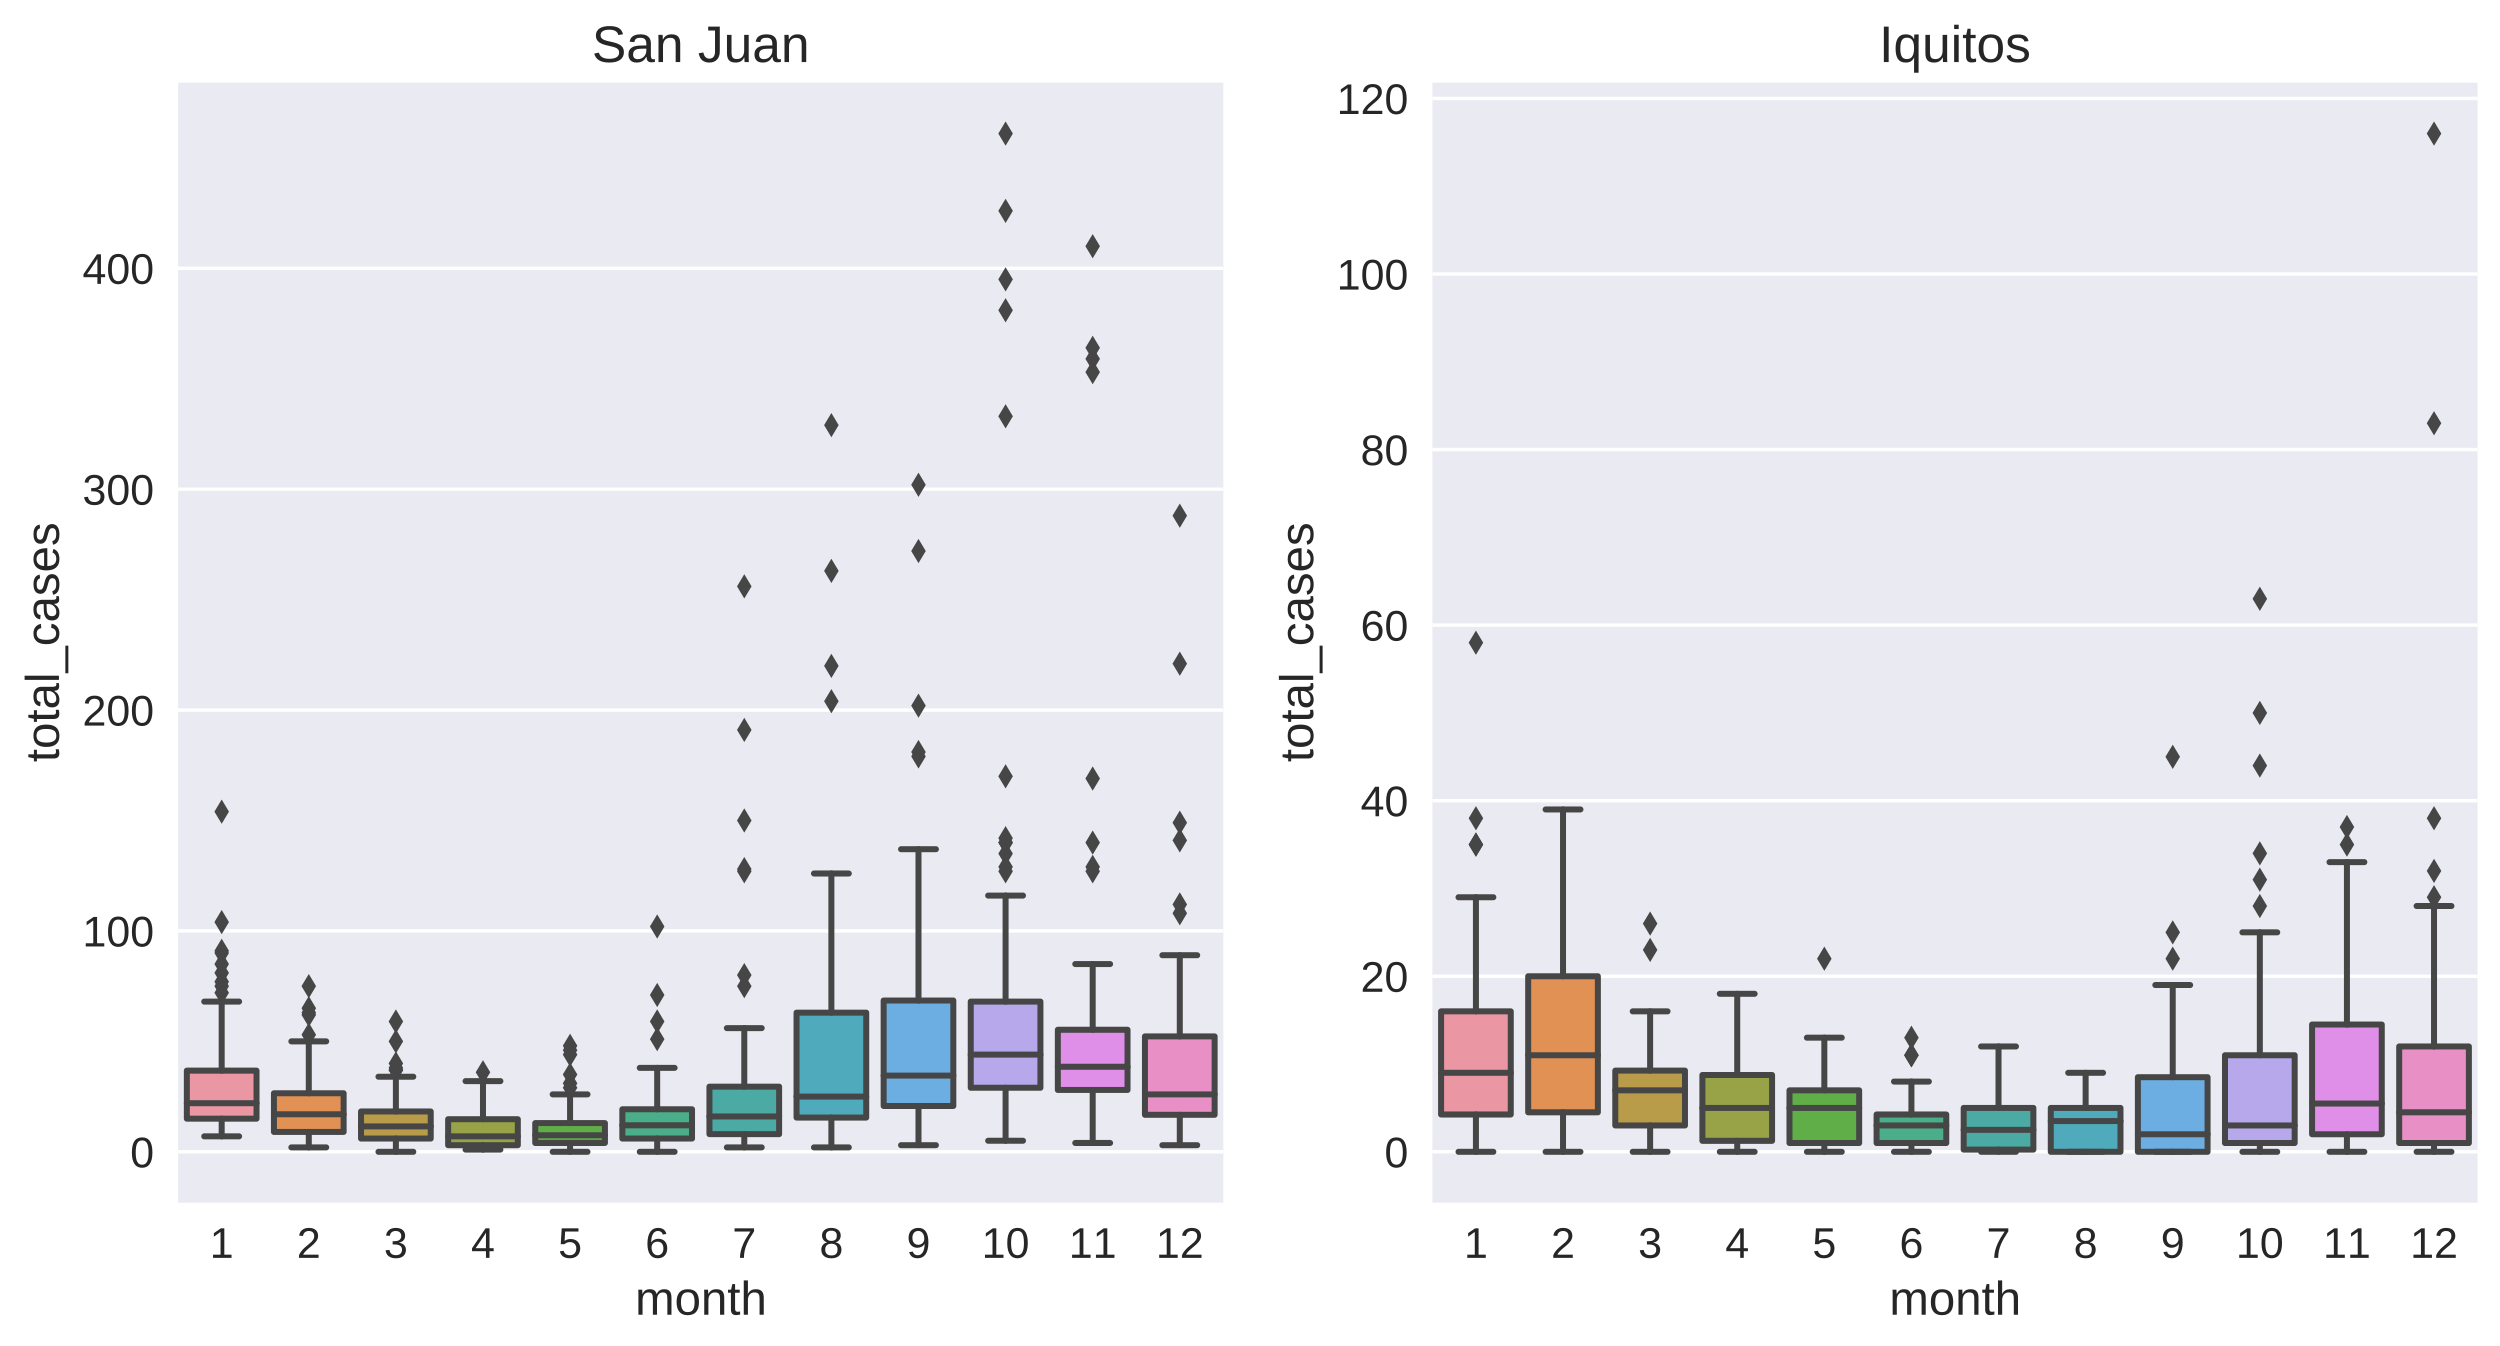 <?xml version="1.0" encoding="utf-8" standalone="no"?>
<!DOCTYPE svg PUBLIC "-//W3C//DTD SVG 1.1//EN"
  "http://www.w3.org/Graphics/SVG/1.1/DTD/svg11.dtd">
<!-- Created with matplotlib (http://matplotlib.org/) -->
<svg height="392pt" version="1.1" viewBox="0 0 728 392" width="728pt" xmlns="http://www.w3.org/2000/svg" xmlns:xlink="http://www.w3.org/1999/xlink">
 <defs>
  <style type="text/css">
*{stroke-linecap:butt;stroke-linejoin:round;}
  </style>
 </defs>
 <g id="figure_1">
  <g id="patch_1">
   <path d="M 0 392.9 
L 728.671 392.9 
L 728.671 0 
L 0 0 
z
" style="fill:#ffffff;"/>
  </g>
  <g id="axes_1">
   <g id="patch_2">
    <path d="M 51.871 350.23 
L 356.235 350.23 
L 356.235 24.07 
L 51.871 24.07 
z
" style="fill:#eaeaf2;"/>
   </g>
   <g id="matplotlib.axis_1">
    <g id="xtick_1">
     <g id="line2d_1"/>
     <g id="text_1">
      <!-- 1 -->
      <defs>
       <path d="M 7.625 0 
L 7.625 7.469 
L 25.141 7.469 
L 25.141 60.406 
L 9.625 49.312 
L 9.625 57.625 
L 25.875 68.797 
L 33.984 68.797 
L 33.984 7.469 
L 50.734 7.469 
L 50.734 0 
z
" id="LiberationSans-31"/>
      </defs>
      <g style="fill:#262626;" transform="translate(61.077 366.289)scale(0.125 -0.125)">
       <use xlink:href="#LiberationSans-31"/>
      </g>
     </g>
    </g>
    <g id="xtick_2">
     <g id="line2d_2"/>
     <g id="text_2">
      <!-- 2 -->
      <defs>
       <path d="M 5.031 0 
L 5.031 6.203 
Q 7.516 11.922 11.109 16.281 
Q 14.703 20.656 18.656 24.188 
Q 22.609 27.734 26.484 30.766 
Q 30.375 33.797 33.5 36.812 
Q 36.625 39.844 38.547 43.156 
Q 40.484 46.484 40.484 50.688 
Q 40.484 53.609 39.594 55.828 
Q 38.719 58.062 37.062 59.562 
Q 35.406 61.078 33.078 61.828 
Q 30.766 62.594 27.938 62.594 
Q 25.297 62.594 22.969 61.859 
Q 20.656 61.141 18.844 59.672 
Q 17.047 58.203 15.891 56.031 
Q 14.75 53.859 14.406 50.984 
L 5.422 51.812 
Q 5.859 55.516 7.469 58.781 
Q 9.078 62.062 11.906 64.531 
Q 14.75 67 18.719 68.406 
Q 22.703 69.828 27.938 69.828 
Q 33.062 69.828 37.062 68.609 
Q 41.062 67.391 43.812 64.984 
Q 46.578 62.594 48.047 59.078 
Q 49.516 55.562 49.516 50.984 
Q 49.516 47.516 48.266 44.391 
Q 47.016 41.266 44.938 38.422 
Q 42.875 35.594 40.141 32.953 
Q 37.406 30.328 34.422 27.812 
Q 31.453 25.297 28.422 22.828 
Q 25.391 20.359 22.719 17.859 
Q 20.062 15.375 17.969 12.812 
Q 15.875 10.25 14.703 7.469 
L 50.594 7.469 
L 50.594 0 
z
" id="LiberationSans-32"/>
      </defs>
      <g style="fill:#262626;" transform="translate(86.441 366.289)scale(0.125 -0.125)">
       <use xlink:href="#LiberationSans-32"/>
      </g>
     </g>
    </g>
    <g id="xtick_3">
     <g id="line2d_3"/>
     <g id="text_3">
      <!-- 3 -->
      <defs>
       <path d="M 51.219 19 
Q 51.219 14.266 49.672 10.547 
Q 48.141 6.844 45.188 4.266 
Q 42.234 1.703 37.859 0.359 
Q 33.5 -0.984 27.875 -0.984 
Q 21.484 -0.984 17.109 0.609 
Q 12.75 2.203 9.906 4.812 
Q 7.078 7.422 5.656 10.766 
Q 4.25 14.109 3.812 17.672 
L 12.891 18.5 
Q 13.281 15.766 14.328 13.516 
Q 15.375 11.281 17.188 9.672 
Q 19 8.062 21.625 7.172 
Q 24.266 6.297 27.875 6.297 
Q 34.516 6.297 38.297 9.562 
Q 42.094 12.844 42.094 19.281 
Q 42.094 23.094 40.406 25.406 
Q 38.719 27.734 36.203 29.031 
Q 33.688 30.328 30.734 30.766 
Q 27.781 31.203 25.297 31.203 
L 20.312 31.203 
L 20.312 38.812 
L 25.094 38.812 
Q 27.594 38.812 30.266 39.328 
Q 32.953 39.844 35.172 41.188 
Q 37.406 42.531 38.844 44.828 
Q 40.281 47.125 40.281 50.688 
Q 40.281 56.203 37.031 59.391 
Q 33.797 62.594 27.391 62.594 
Q 21.578 62.594 17.984 59.609 
Q 14.406 56.641 13.812 51.219 
L 4.984 51.906 
Q 5.516 56.453 7.469 59.812 
Q 9.422 63.188 12.422 65.406 
Q 15.438 67.625 19.281 68.719 
Q 23.141 69.828 27.484 69.828 
Q 33.25 69.828 37.391 68.375 
Q 41.547 66.938 44.188 64.469 
Q 46.828 62.016 48.062 58.688 
Q 49.312 55.375 49.312 51.609 
Q 49.312 48.578 48.484 45.938 
Q 47.656 43.312 45.891 41.203 
Q 44.141 39.109 41.422 37.594 
Q 38.719 36.078 34.906 35.297 
L 34.906 35.109 
Q 39.062 34.672 42.141 33.219 
Q 45.219 31.781 47.219 29.625 
Q 49.219 27.484 50.219 24.75 
Q 51.219 22.016 51.219 19 
" id="LiberationSans-33"/>
      </defs>
      <g style="fill:#262626;" transform="translate(111.805 366.289)scale(0.125 -0.125)">
       <use xlink:href="#LiberationSans-33"/>
      </g>
     </g>
    </g>
    <g id="xtick_4">
     <g id="line2d_4"/>
     <g id="text_4">
      <!-- 4 -->
      <defs>
       <path d="M 43.016 15.578 
L 43.016 0 
L 34.719 0 
L 34.719 15.578 
L 2.297 15.578 
L 2.297 22.406 
L 33.797 68.797 
L 43.016 68.797 
L 43.016 22.516 
L 52.688 22.516 
L 52.688 15.578 
z
M 34.719 58.891 
Q 34.625 58.641 34.234 57.938 
Q 33.844 57.234 33.344 56.344 
Q 32.859 55.469 32.344 54.562 
Q 31.844 53.656 31.453 53.078 
L 13.812 27.094 
Q 13.578 26.703 13.109 26.062 
Q 12.641 25.438 12.156 24.781 
Q 11.672 24.125 11.172 23.484 
Q 10.688 22.859 10.406 22.516 
L 34.719 22.516 
z
" id="LiberationSans-34"/>
      </defs>
      <g style="fill:#262626;" transform="translate(137.168 366.289)scale(0.125 -0.125)">
       <use xlink:href="#LiberationSans-34"/>
      </g>
     </g>
    </g>
    <g id="xtick_5">
     <g id="line2d_5"/>
     <g id="text_5">
      <!-- 5 -->
      <defs>
       <path d="M 51.422 22.406 
Q 51.422 17.234 49.859 12.938 
Q 48.297 8.641 45.219 5.531 
Q 42.141 2.438 37.578 0.719 
Q 33.016 -0.984 27 -0.984 
Q 21.578 -0.984 17.547 0.281 
Q 13.531 1.562 10.734 3.781 
Q 7.953 6 6.312 8.984 
Q 4.688 11.969 4 15.375 
L 12.891 16.406 
Q 13.422 14.453 14.391 12.625 
Q 15.375 10.797 17.062 9.344 
Q 18.75 7.906 21.219 7.047 
Q 23.688 6.203 27.203 6.203 
Q 30.609 6.203 33.391 7.25 
Q 36.188 8.297 38.156 10.344 
Q 40.141 12.406 41.203 15.375 
Q 42.281 18.359 42.281 22.219 
Q 42.281 25.391 41.25 28.047 
Q 40.234 30.719 38.328 32.641 
Q 36.422 34.578 33.656 35.641 
Q 30.906 36.719 27.391 36.719 
Q 25.203 36.719 23.344 36.328 
Q 21.484 35.938 19.891 35.25 
Q 18.312 34.578 17.016 33.672 
Q 15.719 32.766 14.594 31.781 
L 6 31.781 
L 8.297 68.797 
L 47.406 68.797 
L 47.406 61.328 
L 16.312 61.328 
L 14.984 39.5 
Q 17.328 41.312 20.844 42.594 
Q 24.359 43.891 29.203 43.891 
Q 34.328 43.891 38.422 42.328 
Q 42.531 40.766 45.406 37.906 
Q 48.297 35.062 49.859 31.109 
Q 51.422 27.156 51.422 22.406 
" id="LiberationSans-35"/>
      </defs>
      <g style="fill:#262626;" transform="translate(162.532 366.289)scale(0.125 -0.125)">
       <use xlink:href="#LiberationSans-35"/>
      </g>
     </g>
    </g>
    <g id="xtick_6">
     <g id="line2d_6"/>
     <g id="text_6">
      <!-- 6 -->
      <defs>
       <path d="M 51.219 22.516 
Q 51.219 17.328 49.781 13 
Q 48.344 8.688 45.531 5.578 
Q 42.719 2.484 38.562 0.75 
Q 34.422 -0.984 29 -0.984 
Q 23 -0.984 18.5 1.312 
Q 14.016 3.609 11.031 7.922 
Q 8.062 12.25 6.562 18.531 
Q 5.078 24.812 5.078 32.812 
Q 5.078 42 6.766 48.922 
Q 8.453 55.859 11.625 60.5 
Q 14.797 65.141 19.359 67.484 
Q 23.922 69.828 29.688 69.828 
Q 33.203 69.828 36.281 69.094 
Q 39.359 68.359 41.875 66.719 
Q 44.391 65.094 46.281 62.406 
Q 48.188 59.719 49.312 55.812 
L 40.922 54.297 
Q 39.547 58.734 36.547 60.719 
Q 33.547 62.703 29.594 62.703 
Q 25.984 62.703 23.047 60.984 
Q 20.125 59.281 18.062 55.875 
Q 16.016 52.484 14.906 47.359 
Q 13.812 42.234 13.812 35.406 
Q 16.219 39.844 20.562 42.156 
Q 24.906 44.484 30.516 44.484 
Q 35.203 44.484 39.016 42.969 
Q 42.828 41.453 45.531 38.594 
Q 48.25 35.75 49.734 31.672 
Q 51.219 27.594 51.219 22.516 
M 42.281 22.125 
Q 42.281 25.688 41.406 28.562 
Q 40.531 31.453 38.766 33.469 
Q 37.016 35.5 34.422 36.594 
Q 31.844 37.703 28.422 37.703 
Q 26.031 37.703 23.578 36.984 
Q 21.141 36.281 19.156 34.688 
Q 17.188 33.109 15.938 30.516 
Q 14.703 27.938 14.703 24.219 
Q 14.703 20.406 15.672 17.109 
Q 16.656 13.812 18.484 11.375 
Q 20.312 8.938 22.891 7.516 
Q 25.484 6.109 28.719 6.109 
Q 31.891 6.109 34.406 7.203 
Q 36.922 8.297 38.672 10.375 
Q 40.438 12.453 41.359 15.422 
Q 42.281 18.406 42.281 22.125 
" id="LiberationSans-36"/>
      </defs>
      <g style="fill:#262626;" transform="translate(187.896 366.289)scale(0.125 -0.125)">
       <use xlink:href="#LiberationSans-36"/>
      </g>
     </g>
    </g>
    <g id="xtick_7">
     <g id="line2d_7"/>
     <g id="text_7">
      <!-- 7 -->
      <defs>
       <path d="M 50.594 61.672 
Q 45.406 53.766 41.062 46.453 
Q 36.719 39.156 33.594 31.75 
Q 30.469 24.359 28.734 16.578 
Q 27 8.797 27 0 
L 17.828 0 
Q 17.828 8.25 19.781 16.188 
Q 21.734 24.125 25.047 31.766 
Q 28.375 39.406 32.766 46.781 
Q 37.156 54.156 42.094 61.328 
L 5.125 61.328 
L 5.125 68.797 
L 50.594 68.797 
z
" id="LiberationSans-37"/>
      </defs>
      <g style="fill:#262626;" transform="translate(213.259 366.289)scale(0.125 -0.125)">
       <use xlink:href="#LiberationSans-37"/>
      </g>
     </g>
    </g>
    <g id="xtick_8">
     <g id="line2d_8"/>
     <g id="text_8">
      <!-- 8 -->
      <defs>
       <path d="M 51.266 19.188 
Q 51.266 14.797 49.875 11.109 
Q 48.484 7.422 45.625 4.734 
Q 42.781 2.047 38.328 0.531 
Q 33.891 -0.984 27.828 -0.984 
Q 21.781 -0.984 17.359 0.531 
Q 12.938 2.047 10.031 4.703 
Q 7.125 7.375 5.734 11.062 
Q 4.344 14.75 4.344 19.094 
Q 4.344 22.859 5.484 25.781 
Q 6.641 28.719 8.562 30.828 
Q 10.5 32.953 12.969 34.25 
Q 15.438 35.547 18.062 35.984 
L 18.062 36.188 
Q 15.188 36.859 12.906 38.375 
Q 10.641 39.891 9.094 42.016 
Q 7.562 44.141 6.75 46.719 
Q 5.953 49.312 5.953 52.203 
Q 5.953 55.812 7.344 59 
Q 8.734 62.203 11.469 64.625 
Q 14.203 67.047 18.25 68.438 
Q 22.312 69.828 27.641 69.828 
Q 33.25 69.828 37.375 68.406 
Q 41.5 67 44.203 64.578 
Q 46.922 62.156 48.234 58.938 
Q 49.562 55.719 49.562 52.094 
Q 49.562 49.266 48.75 46.672 
Q 47.953 44.094 46.406 41.969 
Q 44.875 39.844 42.594 38.344 
Q 40.328 36.859 37.359 36.281 
L 37.359 36.078 
Q 40.328 35.594 42.859 34.297 
Q 45.406 33.016 47.266 30.891 
Q 49.125 28.766 50.188 25.828 
Q 51.266 22.906 51.266 19.188 
M 40.438 51.609 
Q 40.438 54.203 39.766 56.344 
Q 39.109 58.5 37.594 60.031 
Q 36.078 61.578 33.641 62.422 
Q 31.203 63.281 27.641 63.281 
Q 24.172 63.281 21.781 62.422 
Q 19.391 61.578 17.844 60.031 
Q 16.312 58.5 15.625 56.344 
Q 14.938 54.203 14.938 51.609 
Q 14.938 49.562 15.469 47.406 
Q 16.016 45.266 17.422 43.5 
Q 18.844 41.75 21.328 40.625 
Q 23.828 39.5 27.734 39.5 
Q 31.891 39.5 34.406 40.625 
Q 36.922 41.75 38.25 43.5 
Q 39.594 45.266 40.016 47.406 
Q 40.438 49.562 40.438 51.609 
M 42.141 20.016 
Q 42.141 22.516 41.453 24.828 
Q 40.766 27.156 39.109 28.938 
Q 37.453 30.719 34.641 31.812 
Q 31.844 32.906 27.641 32.906 
Q 23.781 32.906 21.062 31.812 
Q 18.359 30.719 16.672 28.906 
Q 14.984 27.094 14.203 24.719 
Q 13.422 22.359 13.422 19.828 
Q 13.422 16.656 14.203 14.031 
Q 14.984 11.422 16.688 9.547 
Q 18.406 7.672 21.188 6.641 
Q 23.969 5.609 27.938 5.609 
Q 31.938 5.609 34.672 6.641 
Q 37.406 7.672 39.062 9.547 
Q 40.719 11.422 41.422 14.078 
Q 42.141 16.75 42.141 20.016 
" id="LiberationSans-38"/>
      </defs>
      <g style="fill:#262626;" transform="translate(238.623 366.289)scale(0.125 -0.125)">
       <use xlink:href="#LiberationSans-38"/>
      </g>
     </g>
    </g>
    <g id="xtick_9">
     <g id="line2d_9"/>
     <g id="text_9">
      <!-- 9 -->
      <defs>
       <path d="M 50.875 35.797 
Q 50.875 26.609 49.141 19.703 
Q 47.406 12.797 44.188 8.203 
Q 40.969 3.609 36.344 1.312 
Q 31.734 -0.984 25.984 -0.984 
Q 22.016 -0.984 18.844 -0.172 
Q 15.672 0.641 13.172 2.344 
Q 10.688 4.047 8.922 6.781 
Q 7.172 9.516 6.109 13.375 
L 14.5 14.703 
Q 15.875 10.25 18.781 8.172 
Q 21.688 6.109 26.125 6.109 
Q 29.688 6.109 32.641 7.781 
Q 35.594 9.469 37.672 12.844 
Q 39.75 16.219 40.922 21.297 
Q 42.094 26.375 42.188 33.203 
Q 41.156 30.906 39.375 29.094 
Q 37.594 27.297 35.328 26.047 
Q 33.062 24.812 30.422 24.141 
Q 27.781 23.484 25.094 23.484 
Q 20.406 23.484 16.625 25.172 
Q 12.844 26.859 10.203 29.875 
Q 7.562 32.906 6.125 37.172 
Q 4.688 41.453 4.688 46.688 
Q 4.688 52 6.219 56.297 
Q 7.766 60.594 10.688 63.594 
Q 13.625 66.609 17.891 68.219 
Q 22.172 69.828 27.594 69.828 
Q 39.062 69.828 44.969 61.328 
Q 50.875 52.828 50.875 35.797 
M 41.312 44.281 
Q 41.312 48.094 40.406 51.453 
Q 39.5 54.828 37.719 57.312 
Q 35.938 59.812 33.328 61.25 
Q 30.719 62.703 27.297 62.703 
Q 24.125 62.703 21.578 61.578 
Q 19.047 60.453 17.281 58.375 
Q 15.531 56.297 14.578 53.312 
Q 13.625 50.344 13.625 46.688 
Q 13.625 43.219 14.469 40.234 
Q 15.328 37.25 17.031 35.078 
Q 18.75 32.906 21.281 31.656 
Q 23.828 30.422 27.203 30.422 
Q 29.641 30.422 32.156 31.25 
Q 34.672 32.078 36.688 33.781 
Q 38.719 35.5 40.016 38.109 
Q 41.312 40.719 41.312 44.281 
" id="LiberationSans-39"/>
      </defs>
      <g style="fill:#262626;" transform="translate(263.986 366.289)scale(0.125 -0.125)">
       <use xlink:href="#LiberationSans-39"/>
      </g>
     </g>
    </g>
    <g id="xtick_10">
     <g id="line2d_10"/>
     <g id="text_10">
      <!-- 10 -->
      <defs>
       <path d="M 51.703 34.422 
Q 51.703 24.516 49.828 17.75 
Q 47.953 10.984 44.703 6.812 
Q 41.453 2.641 37.062 0.828 
Q 32.672 -0.984 27.688 -0.984 
Q 22.656 -0.984 18.312 0.828 
Q 13.969 2.641 10.766 6.781 
Q 7.562 10.938 5.734 17.703 
Q 3.906 24.469 3.906 34.422 
Q 3.906 44.828 5.734 51.641 
Q 7.562 58.453 10.781 62.5 
Q 14.016 66.547 18.406 68.188 
Q 22.797 69.828 27.984 69.828 
Q 32.906 69.828 37.219 68.188 
Q 41.547 66.547 44.766 62.5 
Q 48 58.453 49.844 51.641 
Q 51.703 44.828 51.703 34.422 
M 42.781 34.422 
Q 42.781 42.625 41.797 48.062 
Q 40.828 53.516 38.922 56.766 
Q 37.016 60.016 34.25 61.359 
Q 31.5 62.703 27.984 62.703 
Q 24.266 62.703 21.438 61.328 
Q 18.609 59.969 16.672 56.719 
Q 14.75 53.469 13.766 48.016 
Q 12.797 42.578 12.797 34.422 
Q 12.797 26.516 13.797 21.094 
Q 14.797 15.672 16.719 12.375 
Q 18.656 9.078 21.438 7.641 
Q 24.219 6.203 27.781 6.203 
Q 31.25 6.203 34.031 7.641 
Q 36.812 9.078 38.734 12.375 
Q 40.672 15.672 41.719 21.094 
Q 42.781 26.516 42.781 34.422 
" id="LiberationSans-30"/>
      </defs>
      <g style="fill:#262626;" transform="translate(285.874 366.289)scale(0.125 -0.125)">
       <use xlink:href="#LiberationSans-31"/>
       <use x="55.615" xlink:href="#LiberationSans-30"/>
      </g>
     </g>
    </g>
    <g id="xtick_11">
     <g id="line2d_11"/>
     <g id="text_11">
      <!-- 11 -->
      <g style="fill:#262626;" transform="translate(311.238 366.289)scale(0.125 -0.125)">
       <use xlink:href="#LiberationSans-31"/>
       <use x="55.615" xlink:href="#LiberationSans-31"/>
      </g>
     </g>
    </g>
    <g id="xtick_12">
     <g id="line2d_12"/>
     <g id="text_12">
      <!-- 12 -->
      <g style="fill:#262626;" transform="translate(336.602 366.289)scale(0.125 -0.125)">
       <use xlink:href="#LiberationSans-31"/>
       <use x="55.615" xlink:href="#LiberationSans-32"/>
      </g>
     </g>
    </g>
    <g id="text_13">
     <!-- month -->
     <defs>
      <path d="M 37.5 0 
L 37.5 33.5 
Q 37.5 37.359 37.016 39.938 
Q 36.531 42.531 35.375 44.109 
Q 34.234 45.703 32.375 46.359 
Q 30.516 47.016 27.828 47.016 
Q 25.047 47.016 22.797 45.922 
Q 20.562 44.828 18.969 42.75 
Q 17.391 40.672 16.531 37.625 
Q 15.672 34.578 15.672 30.609 
L 15.672 0 
L 6.938 0 
L 6.938 41.547 
Q 6.938 43.219 6.906 45.047 
Q 6.891 46.875 6.828 48.5 
Q 6.781 50.141 6.734 51.312 
Q 6.688 52.484 6.641 52.828 
L 14.938 52.828 
Q 14.984 52.594 15.031 51.516 
Q 15.094 50.438 15.156 49.047 
Q 15.234 47.656 15.281 46.219 
Q 15.328 44.781 15.328 43.797 
L 15.484 43.797 
Q 16.656 46.094 18.016 47.953 
Q 19.391 49.812 21.219 51.094 
Q 23.047 52.391 25.406 53.094 
Q 27.781 53.812 30.906 53.812 
Q 36.922 53.812 40.406 51.422 
Q 43.891 49.031 45.266 43.797 
L 45.406 43.797 
Q 46.578 46.094 48.047 47.953 
Q 49.516 49.812 51.469 51.094 
Q 53.422 52.391 55.859 53.094 
Q 58.297 53.812 61.422 53.812 
Q 65.438 53.812 68.328 52.734 
Q 71.234 51.656 73.094 49.406 
Q 74.953 47.172 75.828 43.625 
Q 76.703 40.094 76.703 35.203 
L 76.703 0 
L 68.016 0 
L 68.016 33.5 
Q 68.016 37.359 67.531 39.938 
Q 67.047 42.531 65.891 44.109 
Q 64.75 45.703 62.891 46.359 
Q 61.031 47.016 58.344 47.016 
Q 55.562 47.016 53.312 45.969 
Q 51.078 44.922 49.484 42.875 
Q 47.906 40.828 47.047 37.75 
Q 46.188 34.672 46.188 30.609 
L 46.188 0 
z
" id="LiberationSans-6d"/>
      <path d="M 51.422 26.469 
Q 51.422 12.594 45.312 5.797 
Q 39.203 -0.984 27.594 -0.984 
Q 22.078 -0.984 17.719 0.672 
Q 13.375 2.344 10.375 5.766 
Q 7.375 9.188 5.781 14.328 
Q 4.203 19.484 4.203 26.469 
Q 4.203 53.812 27.875 53.812 
Q 34.031 53.812 38.5 52.094 
Q 42.969 50.391 45.828 46.969 
Q 48.688 43.562 50.047 38.422 
Q 51.422 33.297 51.422 26.469 
M 42.188 26.469 
Q 42.188 32.625 41.234 36.625 
Q 40.281 40.625 38.453 43.016 
Q 36.625 45.406 33.984 46.359 
Q 31.344 47.312 28.031 47.312 
Q 24.656 47.312 21.938 46.312 
Q 19.234 45.312 17.328 42.891 
Q 15.438 40.484 14.422 36.469 
Q 13.422 32.469 13.422 26.469 
Q 13.422 20.312 14.5 16.281 
Q 15.578 12.25 17.453 9.859 
Q 19.344 7.469 21.906 6.484 
Q 24.469 5.516 27.484 5.516 
Q 30.859 5.516 33.594 6.469 
Q 36.328 7.422 38.234 9.812 
Q 40.141 12.203 41.156 16.25 
Q 42.188 20.312 42.188 26.469 
" id="LiberationSans-6f"/>
      <path d="M 40.281 0 
L 40.281 33.5 
Q 40.281 37.359 39.719 39.938 
Q 39.156 42.531 37.891 44.109 
Q 36.625 45.703 34.547 46.359 
Q 32.469 47.016 29.391 47.016 
Q 26.266 47.016 23.75 45.922 
Q 21.234 44.828 19.453 42.75 
Q 17.672 40.672 16.688 37.625 
Q 15.719 34.578 15.719 30.609 
L 15.719 0 
L 6.938 0 
L 6.938 41.547 
Q 6.938 43.219 6.906 45.047 
Q 6.891 46.875 6.828 48.5 
Q 6.781 50.141 6.734 51.312 
Q 6.688 52.484 6.641 52.828 
L 14.938 52.828 
Q 14.984 52.594 15.031 51.516 
Q 15.094 50.438 15.156 49.047 
Q 15.234 47.656 15.281 46.219 
Q 15.328 44.781 15.328 43.797 
L 15.484 43.797 
Q 16.75 46.094 18.266 47.953 
Q 19.781 49.812 21.781 51.094 
Q 23.781 52.391 26.359 53.094 
Q 28.953 53.812 32.375 53.812 
Q 36.766 53.812 39.938 52.734 
Q 43.109 51.656 45.156 49.406 
Q 47.219 47.172 48.172 43.625 
Q 49.125 40.094 49.125 35.203 
L 49.125 0 
z
" id="LiberationSans-6e"/>
      <path d="M 27.047 0.391 
Q 25.047 -0.141 22.969 -0.453 
Q 20.906 -0.781 18.172 -0.781 
Q 7.625 -0.781 7.625 11.188 
L 7.625 46.438 
L 1.516 46.438 
L 1.516 52.828 
L 7.953 52.828 
L 10.547 64.656 
L 16.406 64.656 
L 16.406 52.828 
L 26.172 52.828 
L 26.172 46.438 
L 16.406 46.438 
L 16.406 13.094 
Q 16.406 9.281 17.641 7.734 
Q 18.891 6.203 21.969 6.203 
Q 23.25 6.203 24.438 6.391 
Q 25.641 6.594 27.047 6.891 
z
" id="LiberationSans-74"/>
      <path d="M 15.484 43.797 
Q 16.938 46.484 18.641 48.359 
Q 20.359 50.25 22.406 51.469 
Q 24.469 52.688 26.906 53.25 
Q 29.344 53.812 32.375 53.812 
Q 37.453 53.812 40.703 52.438 
Q 43.953 51.078 45.828 48.609 
Q 47.703 46.141 48.406 42.719 
Q 49.125 39.312 49.125 35.203 
L 49.125 0 
L 40.281 0 
L 40.281 33.5 
Q 40.281 36.859 39.859 39.391 
Q 39.453 41.938 38.281 43.625 
Q 37.109 45.312 34.953 46.156 
Q 32.812 47.016 29.391 47.016 
Q 26.266 47.016 23.75 45.891 
Q 21.234 44.781 19.453 42.719 
Q 17.672 40.672 16.688 37.734 
Q 15.719 34.812 15.719 31.156 
L 15.719 0 
L 6.938 0 
L 6.938 72.469 
L 15.719 72.469 
L 15.719 53.609 
Q 15.719 52 15.672 50.391 
Q 15.625 48.781 15.547 47.406 
Q 15.484 46.047 15.422 45.094 
Q 15.375 44.141 15.328 43.797 
z
" id="LiberationSans-68"/>
     </defs>
     <g style="fill:#262626;" transform="translate(184.947 382.847)scale(0.138 -0.138)">
      <use xlink:href="#LiberationSans-6d"/>
      <use x="83.301" xlink:href="#LiberationSans-6f"/>
      <use x="138.916" xlink:href="#LiberationSans-6e"/>
      <use x="194.531" xlink:href="#LiberationSans-74"/>
      <use x="222.314" xlink:href="#LiberationSans-68"/>
     </g>
    </g>
   </g>
   <g id="matplotlib.axis_2">
    <g id="ytick_1">
     <g id="line2d_13">
      <path clip-path="url(#pfebacbee82)" d="M 51.871 335.405 
L 356.235 335.405 
" style="fill:none;stroke:#ffffff;stroke-linecap:round;"/>
     </g>
     <g id="line2d_14"/>
     <g id="text_14">
      <!-- 0 -->
      <g style="fill:#262626;" transform="translate(37.92 339.934)scale(0.125 -0.125)">
       <use xlink:href="#LiberationSans-30"/>
      </g>
     </g>
    </g>
    <g id="ytick_2">
     <g id="line2d_15">
      <path clip-path="url(#pfebacbee82)" d="M 51.871 271.086 
L 356.235 271.086 
" style="fill:none;stroke:#ffffff;stroke-linecap:round;"/>
     </g>
     <g id="line2d_16"/>
     <g id="text_15">
      <!-- 100 -->
      <g style="fill:#262626;" transform="translate(24.018 275.615)scale(0.125 -0.125)">
       <use xlink:href="#LiberationSans-31"/>
       <use x="55.615" xlink:href="#LiberationSans-30"/>
       <use x="111.23" xlink:href="#LiberationSans-30"/>
      </g>
     </g>
    </g>
    <g id="ytick_3">
     <g id="line2d_17">
      <path clip-path="url(#pfebacbee82)" d="M 51.871 206.768 
L 356.235 206.768 
" style="fill:none;stroke:#ffffff;stroke-linecap:round;"/>
     </g>
     <g id="line2d_18"/>
     <g id="text_16">
      <!-- 200 -->
      <g style="fill:#262626;" transform="translate(24.018 211.297)scale(0.125 -0.125)">
       <use xlink:href="#LiberationSans-32"/>
       <use x="55.615" xlink:href="#LiberationSans-30"/>
       <use x="111.23" xlink:href="#LiberationSans-30"/>
      </g>
     </g>
    </g>
    <g id="ytick_4">
     <g id="line2d_19">
      <path clip-path="url(#pfebacbee82)" d="M 51.871 142.449 
L 356.235 142.449 
" style="fill:none;stroke:#ffffff;stroke-linecap:round;"/>
     </g>
     <g id="line2d_20"/>
     <g id="text_17">
      <!-- 300 -->
      <g style="fill:#262626;" transform="translate(24.018 146.978)scale(0.125 -0.125)">
       <use xlink:href="#LiberationSans-33"/>
       <use x="55.615" xlink:href="#LiberationSans-30"/>
       <use x="111.23" xlink:href="#LiberationSans-30"/>
      </g>
     </g>
    </g>
    <g id="ytick_5">
     <g id="line2d_21">
      <path clip-path="url(#pfebacbee82)" d="M 51.871 78.13 
L 356.235 78.13 
" style="fill:none;stroke:#ffffff;stroke-linecap:round;"/>
     </g>
     <g id="line2d_22"/>
     <g id="text_18">
      <!-- 400 -->
      <g style="fill:#262626;" transform="translate(24.018 82.659)scale(0.125 -0.125)">
       <use xlink:href="#LiberationSans-34"/>
       <use x="55.615" xlink:href="#LiberationSans-30"/>
       <use x="111.23" xlink:href="#LiberationSans-30"/>
      </g>
     </g>
    </g>
    <g id="text_19">
     <!-- total_cases -->
     <defs>
      <path d="M 20.219 -0.984 
Q 12.25 -0.984 8.25 3.219 
Q 4.25 7.422 4.25 14.75 
Q 4.25 19.969 6.219 23.312 
Q 8.203 26.656 11.391 28.562 
Q 14.594 30.469 18.688 31.203 
Q 22.797 31.938 27.047 32.031 
L 38.922 32.234 
L 38.922 35.109 
Q 38.922 38.375 38.234 40.672 
Q 37.547 42.969 36.125 44.375 
Q 34.719 45.797 32.594 46.453 
Q 30.469 47.125 27.594 47.125 
Q 25.047 47.125 23 46.75 
Q 20.953 46.391 19.438 45.438 
Q 17.922 44.484 16.984 42.844 
Q 16.062 41.219 15.766 38.719 
L 6.594 39.547 
Q 7.078 42.672 8.438 45.281 
Q 9.812 47.906 12.328 49.797 
Q 14.844 51.703 18.625 52.75 
Q 22.406 53.812 27.781 53.812 
Q 37.75 53.812 42.766 49.234 
Q 47.797 44.672 47.797 36.031 
L 47.797 13.281 
Q 47.797 9.375 48.828 7.391 
Q 49.859 5.422 52.734 5.422 
Q 53.469 5.422 54.203 5.516 
Q 54.938 5.609 55.609 5.766 
L 55.609 0.297 
Q 53.953 -0.094 52.312 -0.281 
Q 50.688 -0.484 48.828 -0.484 
Q 46.344 -0.484 44.562 0.172 
Q 42.781 0.828 41.656 2.172 
Q 40.531 3.516 39.938 5.484 
Q 39.359 7.469 39.203 10.109 
L 38.922 10.109 
Q 37.5 7.562 35.812 5.516 
Q 34.125 3.469 31.875 2.031 
Q 29.641 0.594 26.781 -0.188 
Q 23.922 -0.984 20.219 -0.984 
M 22.219 5.609 
Q 26.422 5.609 29.562 7.141 
Q 32.719 8.688 34.781 11.078 
Q 36.859 13.484 37.891 16.312 
Q 38.922 19.141 38.922 21.734 
L 38.922 26.078 
L 29.297 25.875 
Q 26.078 25.828 23.172 25.406 
Q 20.266 25 18.062 23.781 
Q 15.875 22.562 14.578 20.359 
Q 13.281 18.172 13.281 14.594 
Q 13.281 10.297 15.594 7.953 
Q 17.922 5.609 22.219 5.609 
" id="LiberationSans-61"/>
      <path d="M 6.734 0 
L 6.734 72.469 
L 15.531 72.469 
L 15.531 0 
z
" id="LiberationSans-6c"/>
      <path d="M -1.516 -19.875 
L -1.516 -13.531 
L 56.734 -13.531 
L 56.734 -19.875 
z
" id="LiberationSans-5f"/>
      <path d="M 13.422 26.656 
Q 13.422 22.125 14.078 18.312 
Q 14.75 14.5 16.312 11.734 
Q 17.875 8.984 20.438 7.469 
Q 23 5.953 26.766 5.953 
Q 31.453 5.953 34.594 8.484 
Q 37.75 11.031 38.484 16.312 
L 47.359 15.719 
Q 46.922 12.453 45.453 9.422 
Q 44 6.391 41.484 4.094 
Q 38.969 1.812 35.344 0.406 
Q 31.734 -0.984 27 -0.984 
Q 20.797 -0.984 16.453 1.109 
Q 12.109 3.219 9.391 6.906 
Q 6.688 10.594 5.469 15.594 
Q 4.25 20.609 4.25 26.469 
Q 4.25 31.781 5.125 35.859 
Q 6 39.938 7.594 42.984 
Q 9.188 46.047 11.328 48.125 
Q 13.484 50.203 15.984 51.438 
Q 18.5 52.688 21.281 53.25 
Q 24.078 53.812 26.906 53.812 
Q 31.344 53.812 34.812 52.594 
Q 38.281 51.375 40.797 49.25 
Q 43.312 47.125 44.875 44.234 
Q 46.438 41.359 47.078 38.031 
L 38.031 37.359 
Q 37.359 41.75 34.562 44.328 
Q 31.781 46.922 26.656 46.922 
Q 22.906 46.922 20.391 45.672 
Q 17.875 44.438 16.312 41.922 
Q 14.75 39.406 14.078 35.594 
Q 13.422 31.781 13.422 26.656 
" id="LiberationSans-63"/>
      <path d="M 46.391 14.594 
Q 46.391 10.891 44.938 7.984 
Q 43.5 5.078 40.766 3.094 
Q 38.031 1.125 34.047 0.062 
Q 30.078 -0.984 24.953 -0.984 
Q 20.359 -0.984 16.672 -0.266 
Q 12.984 0.438 10.203 2 
Q 7.422 3.562 5.531 6.125 
Q 3.656 8.688 2.781 12.406 
L 10.547 13.922 
Q 11.672 9.672 15.188 7.688 
Q 18.703 5.719 24.953 5.719 
Q 27.781 5.719 30.141 6.109 
Q 32.516 6.5 34.219 7.453 
Q 35.938 8.406 36.891 9.984 
Q 37.844 11.578 37.844 13.922 
Q 37.844 16.312 36.719 17.844 
Q 35.594 19.391 33.594 20.406 
Q 31.594 21.438 28.734 22.188 
Q 25.875 22.953 22.469 23.875 
Q 19.281 24.703 16.156 25.734 
Q 13.031 26.766 10.516 28.438 
Q 8.016 30.125 6.453 32.609 
Q 4.891 35.109 4.891 38.875 
Q 4.891 46.094 10.031 49.875 
Q 15.188 53.656 25.047 53.656 
Q 33.797 53.656 38.938 50.578 
Q 44.094 47.516 45.453 40.719 
L 37.547 39.75 
Q 37.109 41.797 35.938 43.188 
Q 34.766 44.578 33.109 45.438 
Q 31.453 46.297 29.375 46.656 
Q 27.297 47.016 25.047 47.016 
Q 19.094 47.016 16.25 45.203 
Q 13.422 43.406 13.422 39.75 
Q 13.422 37.594 14.469 36.203 
Q 15.531 34.812 17.406 33.859 
Q 19.281 32.906 21.922 32.203 
Q 24.562 31.5 27.734 30.719 
Q 29.828 30.172 32.031 29.562 
Q 34.234 28.953 36.297 28.094 
Q 38.375 27.25 40.203 26.094 
Q 42.047 24.953 43.406 23.344 
Q 44.781 21.734 45.578 19.578 
Q 46.391 17.438 46.391 14.594 
" id="LiberationSans-73"/>
      <path d="M 13.484 24.562 
Q 13.484 20.406 14.328 16.906 
Q 15.188 13.422 16.969 10.906 
Q 18.75 8.406 21.531 7 
Q 24.312 5.609 28.219 5.609 
Q 33.938 5.609 37.375 7.906 
Q 40.828 10.203 42.047 13.719 
L 49.75 11.531 
Q 48.922 9.328 47.438 7.109 
Q 45.953 4.891 43.453 3.094 
Q 40.969 1.312 37.234 0.156 
Q 33.5 -0.984 28.219 -0.984 
Q 16.5 -0.984 10.375 6 
Q 4.25 12.984 4.25 26.766 
Q 4.25 34.188 6.094 39.328 
Q 7.953 44.484 11.172 47.703 
Q 14.406 50.922 18.703 52.359 
Q 23 53.812 27.875 53.812 
Q 34.516 53.812 38.984 51.656 
Q 43.453 49.516 46.156 45.719 
Q 48.875 41.938 50.016 36.812 
Q 51.172 31.688 51.172 25.734 
L 51.172 24.562 
z
M 42.094 31.297 
Q 41.359 39.656 37.844 43.484 
Q 34.328 47.312 27.734 47.312 
Q 25.531 47.312 23.109 46.609 
Q 20.703 45.906 18.656 44.094 
Q 16.609 42.281 15.188 39.172 
Q 13.766 36.078 13.578 31.297 
z
" id="LiberationSans-65"/>
     </defs>
     <g style="fill:#262626;" transform="translate(17.164 221.926)rotate(-90)scale(0.138 -0.138)">
      <use xlink:href="#LiberationSans-74"/>
      <use x="27.783" xlink:href="#LiberationSans-6f"/>
      <use x="83.398" xlink:href="#LiberationSans-74"/>
      <use x="111.182" xlink:href="#LiberationSans-61"/>
      <use x="166.797" xlink:href="#LiberationSans-6c"/>
      <use x="189.014" xlink:href="#LiberationSans-5f"/>
      <use x="244.629" xlink:href="#LiberationSans-63"/>
      <use x="294.629" xlink:href="#LiberationSans-61"/>
      <use x="350.244" xlink:href="#LiberationSans-73"/>
      <use x="400.244" xlink:href="#LiberationSans-65"/>
      <use x="455.859" xlink:href="#LiberationSans-73"/>
     </g>
    </g>
   </g>
   <g id="patch_3">
    <path clip-path="url(#pfebacbee82)" d="M 54.407 325.757 
L 74.698 325.757 
L 74.698 311.768 
L 54.407 311.768 
L 54.407 325.757 
z
" style="fill:#ea96a3;stroke:#464646;stroke-linejoin:miter;stroke-width:1.75;"/>
   </g>
   <g id="patch_4">
    <path clip-path="url(#pfebacbee82)" d="M 79.771 329.616 
L 100.062 329.616 
L 100.062 318.36 
L 79.771 318.36 
L 79.771 329.616 
z
" style="fill:#e19153;stroke:#464646;stroke-linejoin:miter;stroke-width:1.75;"/>
   </g>
   <g id="patch_5">
    <path clip-path="url(#pfebacbee82)" d="M 105.135 331.546 
L 125.426 331.546 
L 125.426 323.667 
L 105.135 323.667 
L 105.135 331.546 
z
" style="fill:#b89c49;stroke:#464646;stroke-linejoin:miter;stroke-width:1.75;"/>
   </g>
   <g id="patch_6">
    <path clip-path="url(#pfebacbee82)" d="M 130.498 333.475 
L 150.789 333.475 
L 150.789 325.918 
L 130.498 325.918 
L 130.498 333.475 
z
" style="fill:#98a246;stroke:#464646;stroke-linejoin:miter;stroke-width:1.75;"/>
   </g>
   <g id="patch_7">
    <path clip-path="url(#pfebacbee82)" d="M 155.862 332.832 
L 176.153 332.832 
L 176.153 327.043 
L 155.862 327.043 
L 155.862 332.832 
z
" style="fill:#60ae47;stroke:#464646;stroke-linejoin:miter;stroke-width:1.75;"/>
   </g>
   <g id="patch_8">
    <path clip-path="url(#pfebacbee82)" d="M 181.226 331.546 
L 201.517 331.546 
L 201.517 323.024 
L 181.226 323.024 
L 181.226 331.546 
z
" style="fill:#4aae8a;stroke:#464646;stroke-linejoin:miter;stroke-width:1.75;"/>
   </g>
   <g id="patch_9">
    <path clip-path="url(#pfebacbee82)" d="M 206.589 330.259 
L 226.88 330.259 
L 226.88 316.431 
L 206.589 316.431 
L 206.589 330.259 
z
" style="fill:#4baba4;stroke:#464646;stroke-linejoin:miter;stroke-width:1.75;"/>
   </g>
   <g id="patch_10">
    <path clip-path="url(#pfebacbee82)" d="M 231.953 325.435 
L 252.244 325.435 
L 252.244 294.884 
L 231.953 294.884 
L 231.953 325.435 
z
" style="fill:#4fabbc;stroke:#464646;stroke-linejoin:miter;stroke-width:1.75;"/>
   </g>
   <g id="patch_11">
    <path clip-path="url(#pfebacbee82)" d="M 257.317 322.059 
L 277.607 322.059 
L 277.607 291.347 
L 257.317 291.347 
L 257.317 322.059 
z
" style="fill:#6daee2;stroke:#464646;stroke-linejoin:miter;stroke-width:1.75;"/>
   </g>
   <g id="patch_12">
    <path clip-path="url(#pfebacbee82)" d="M 282.68 316.752 
L 302.971 316.752 
L 302.971 291.668 
L 282.68 291.668 
L 282.68 316.752 
z
" style="fill:#b6a8eb;stroke:#464646;stroke-linejoin:miter;stroke-width:1.75;"/>
   </g>
   <g id="patch_13">
    <path clip-path="url(#pfebacbee82)" d="M 308.044 317.396 
L 328.335 317.396 
L 328.335 299.869 
L 308.044 299.869 
L 308.044 317.396 
z
" style="fill:#df8fe7;stroke:#464646;stroke-linejoin:miter;stroke-width:1.75;"/>
   </g>
   <g id="patch_14">
    <path clip-path="url(#pfebacbee82)" d="M 333.407 324.631 
L 353.698 324.631 
L 353.698 301.798 
L 333.407 301.798 
L 333.407 324.631 
z
" style="fill:#e890c6;stroke:#464646;stroke-linejoin:miter;stroke-width:1.75;"/>
   </g>
   <g id="line2d_23">
    <path clip-path="url(#pfebacbee82)" d="M 64.553 325.757 
L 64.553 330.903 
" style="fill:none;stroke:#464646;stroke-linecap:round;stroke-width:1.75;"/>
   </g>
   <g id="line2d_24">
    <path clip-path="url(#pfebacbee82)" d="M 64.553 311.768 
L 64.553 291.668 
" style="fill:none;stroke:#464646;stroke-linecap:round;stroke-width:1.75;"/>
   </g>
   <g id="line2d_25">
    <path clip-path="url(#pfebacbee82)" d="M 59.48 330.903 
L 69.626 330.903 
" style="fill:none;stroke:#464646;stroke-linecap:round;stroke-width:1.75;"/>
   </g>
   <g id="line2d_26">
    <path clip-path="url(#pfebacbee82)" d="M 59.48 291.668 
L 69.626 291.668 
" style="fill:none;stroke:#464646;stroke-linecap:round;stroke-width:1.75;"/>
   </g>
   <g id="line2d_27">
    <defs>
     <path d="M -0 3.536 
L 2.121 0 
L -0 -3.536 
L -2.121 -0 
z
" id="m17dd0f3165"/>
    </defs>
    <g clip-path="url(#pfebacbee82)">
     <use style="fill:#464646;" x="64.553" xlink:href="#m17dd0f3165" y="283.307"/>
     <use style="fill:#464646;" x="64.553" xlink:href="#m17dd0f3165" y="268.513"/>
     <use style="fill:#464646;" x="64.553" xlink:href="#m17dd0f3165" y="277.518"/>
     <use style="fill:#464646;" x="64.553" xlink:href="#m17dd0f3165" y="280.734"/>
     <use style="fill:#464646;" x="64.553" xlink:href="#m17dd0f3165" y="236.354"/>
     <use style="fill:#464646;" x="64.553" xlink:href="#m17dd0f3165" y="276.875"/>
     <use style="fill:#464646;" x="64.553" xlink:href="#m17dd0f3165" y="289.095"/>
     <use style="fill:#464646;" x="64.553" xlink:href="#m17dd0f3165" y="285.879"/>
     <use style="fill:#464646;" x="64.553" xlink:href="#m17dd0f3165" y="287.166"/>
    </g>
   </g>
   <g id="line2d_28">
    <path clip-path="url(#pfebacbee82)" d="M 89.917 329.616 
L 89.917 334.118 
" style="fill:none;stroke:#464646;stroke-linecap:round;stroke-width:1.75;"/>
   </g>
   <g id="line2d_29">
    <path clip-path="url(#pfebacbee82)" d="M 89.917 318.36 
L 89.917 303.246 
" style="fill:none;stroke:#464646;stroke-linecap:round;stroke-width:1.75;"/>
   </g>
   <g id="line2d_30">
    <path clip-path="url(#pfebacbee82)" d="M 84.844 334.118 
L 94.989 334.118 
" style="fill:none;stroke:#464646;stroke-linecap:round;stroke-width:1.75;"/>
   </g>
   <g id="line2d_31">
    <path clip-path="url(#pfebacbee82)" d="M 84.844 303.246 
L 94.989 303.246 
" style="fill:none;stroke:#464646;stroke-linecap:round;stroke-width:1.75;"/>
   </g>
   <g id="line2d_32">
    <g clip-path="url(#pfebacbee82)">
     <use style="fill:#464646;" x="89.917" xlink:href="#m17dd0f3165" y="301.316"/>
     <use style="fill:#464646;" x="89.917" xlink:href="#m17dd0f3165" y="293.598"/>
     <use style="fill:#464646;" x="89.917" xlink:href="#m17dd0f3165" y="287.166"/>
     <use style="fill:#464646;" x="89.917" xlink:href="#m17dd0f3165" y="294.884"/>
     <use style="fill:#464646;" x="89.917" xlink:href="#m17dd0f3165" y="295.527"/>
    </g>
   </g>
   <g id="line2d_33">
    <path clip-path="url(#pfebacbee82)" d="M 115.28 331.546 
L 115.28 335.405 
" style="fill:none;stroke:#464646;stroke-linecap:round;stroke-width:1.75;"/>
   </g>
   <g id="line2d_34">
    <path clip-path="url(#pfebacbee82)" d="M 115.28 323.667 
L 115.28 313.537 
" style="fill:none;stroke:#464646;stroke-linecap:round;stroke-width:1.75;"/>
   </g>
   <g id="line2d_35">
    <path clip-path="url(#pfebacbee82)" d="M 110.207 335.405 
L 120.353 335.405 
" style="fill:none;stroke:#464646;stroke-linecap:round;stroke-width:1.75;"/>
   </g>
   <g id="line2d_36">
    <path clip-path="url(#pfebacbee82)" d="M 110.207 313.537 
L 120.353 313.537 
" style="fill:none;stroke:#464646;stroke-linecap:round;stroke-width:1.75;"/>
   </g>
   <g id="line2d_37">
    <g clip-path="url(#pfebacbee82)">
     <use style="fill:#464646;" x="115.28" xlink:href="#m17dd0f3165" y="297.457"/>
     <use style="fill:#464646;" x="115.28" xlink:href="#m17dd0f3165" y="309.677"/>
     <use style="fill:#464646;" x="115.28" xlink:href="#m17dd0f3165" y="311.607"/>
     <use style="fill:#464646;" x="115.28" xlink:href="#m17dd0f3165" y="303.246"/>
     <use style="fill:#464646;" x="115.28" xlink:href="#m17dd0f3165" y="310.964"/>
     <use style="fill:#464646;" x="115.28" xlink:href="#m17dd0f3165" y="311.607"/>
    </g>
   </g>
   <g id="line2d_38">
    <path clip-path="url(#pfebacbee82)" d="M 140.644 333.475 
L 140.644 334.762 
" style="fill:none;stroke:#464646;stroke-linecap:round;stroke-width:1.75;"/>
   </g>
   <g id="line2d_39">
    <path clip-path="url(#pfebacbee82)" d="M 140.644 325.918 
L 140.644 314.823 
" style="fill:none;stroke:#464646;stroke-linecap:round;stroke-width:1.75;"/>
   </g>
   <g id="line2d_40">
    <path clip-path="url(#pfebacbee82)" d="M 135.571 334.762 
L 145.717 334.762 
" style="fill:none;stroke:#464646;stroke-linecap:round;stroke-width:1.75;"/>
   </g>
   <g id="line2d_41">
    <path clip-path="url(#pfebacbee82)" d="M 135.571 314.823 
L 145.717 314.823 
" style="fill:none;stroke:#464646;stroke-linecap:round;stroke-width:1.75;"/>
   </g>
   <g id="line2d_42">
    <g clip-path="url(#pfebacbee82)">
     <use style="fill:#464646;" x="140.644" xlink:href="#m17dd0f3165" y="312.25"/>
    </g>
   </g>
   <g id="line2d_43">
    <path clip-path="url(#pfebacbee82)" d="M 166.007 332.832 
L 166.007 335.405 
" style="fill:none;stroke:#464646;stroke-linecap:round;stroke-width:1.75;"/>
   </g>
   <g id="line2d_44">
    <path clip-path="url(#pfebacbee82)" d="M 166.007 327.043 
L 166.007 318.682 
" style="fill:none;stroke:#464646;stroke-linecap:round;stroke-width:1.75;"/>
   </g>
   <g id="line2d_45">
    <path clip-path="url(#pfebacbee82)" d="M 160.935 335.405 
L 171.08 335.405 
" style="fill:none;stroke:#464646;stroke-linecap:round;stroke-width:1.75;"/>
   </g>
   <g id="line2d_46">
    <path clip-path="url(#pfebacbee82)" d="M 160.935 318.682 
L 171.08 318.682 
" style="fill:none;stroke:#464646;stroke-linecap:round;stroke-width:1.75;"/>
   </g>
   <g id="line2d_47">
    <g clip-path="url(#pfebacbee82)">
     <use style="fill:#464646;" x="166.007" xlink:href="#m17dd0f3165" y="316.752"/>
     <use style="fill:#464646;" x="166.007" xlink:href="#m17dd0f3165" y="315.466"/>
     <use style="fill:#464646;" x="166.007" xlink:href="#m17dd0f3165" y="312.893"/>
     <use style="fill:#464646;" x="166.007" xlink:href="#m17dd0f3165" y="305.818"/>
     <use style="fill:#464646;" x="166.007" xlink:href="#m17dd0f3165" y="304.532"/>
     <use style="fill:#464646;" x="166.007" xlink:href="#m17dd0f3165" y="307.105"/>
    </g>
   </g>
   <g id="line2d_48">
    <path clip-path="url(#pfebacbee82)" d="M 191.371 331.546 
L 191.371 335.405 
" style="fill:none;stroke:#464646;stroke-linecap:round;stroke-width:1.75;"/>
   </g>
   <g id="line2d_49">
    <path clip-path="url(#pfebacbee82)" d="M 191.371 323.024 
L 191.371 310.964 
" style="fill:none;stroke:#464646;stroke-linecap:round;stroke-width:1.75;"/>
   </g>
   <g id="line2d_50">
    <path clip-path="url(#pfebacbee82)" d="M 186.298 335.405 
L 196.444 335.405 
" style="fill:none;stroke:#464646;stroke-linecap:round;stroke-width:1.75;"/>
   </g>
   <g id="line2d_51">
    <path clip-path="url(#pfebacbee82)" d="M 186.298 310.964 
L 196.444 310.964 
" style="fill:none;stroke:#464646;stroke-linecap:round;stroke-width:1.75;"/>
   </g>
   <g id="line2d_52">
    <g clip-path="url(#pfebacbee82)">
     <use style="fill:#464646;" x="191.371" xlink:href="#m17dd0f3165" y="302.602"/>
     <use style="fill:#464646;" x="191.371" xlink:href="#m17dd0f3165" y="297.457"/>
     <use style="fill:#464646;" x="191.371" xlink:href="#m17dd0f3165" y="289.739"/>
     <use style="fill:#464646;" x="191.371" xlink:href="#m17dd0f3165" y="269.8"/>
    </g>
   </g>
   <g id="line2d_53">
    <path clip-path="url(#pfebacbee82)" d="M 216.735 330.259 
L 216.735 334.118 
" style="fill:none;stroke:#464646;stroke-linecap:round;stroke-width:1.75;"/>
   </g>
   <g id="line2d_54">
    <path clip-path="url(#pfebacbee82)" d="M 216.735 316.431 
L 216.735 299.386 
" style="fill:none;stroke:#464646;stroke-linecap:round;stroke-width:1.75;"/>
   </g>
   <g id="line2d_55">
    <path clip-path="url(#pfebacbee82)" d="M 211.662 334.118 
L 221.807 334.118 
" style="fill:none;stroke:#464646;stroke-linecap:round;stroke-width:1.75;"/>
   </g>
   <g id="line2d_56">
    <path clip-path="url(#pfebacbee82)" d="M 211.662 299.386 
L 221.807 299.386 
" style="fill:none;stroke:#464646;stroke-linecap:round;stroke-width:1.75;"/>
   </g>
   <g id="line2d_57">
    <g clip-path="url(#pfebacbee82)">
     <use style="fill:#464646;" x="216.735" xlink:href="#m17dd0f3165" y="283.95"/>
     <use style="fill:#464646;" x="216.735" xlink:href="#m17dd0f3165" y="253.077"/>
     <use style="fill:#464646;" x="216.735" xlink:href="#m17dd0f3165" y="253.72"/>
     <use style="fill:#464646;" x="216.735" xlink:href="#m17dd0f3165" y="238.927"/>
     <use style="fill:#464646;" x="216.735" xlink:href="#m17dd0f3165" y="212.556"/>
     <use style="fill:#464646;" x="216.735" xlink:href="#m17dd0f3165" y="170.749"/>
     <use style="fill:#464646;" x="216.735" xlink:href="#m17dd0f3165" y="287.166"/>
    </g>
   </g>
   <g id="line2d_58">
    <path clip-path="url(#pfebacbee82)" d="M 242.098 325.435 
L 242.098 334.118 
" style="fill:none;stroke:#464646;stroke-linecap:round;stroke-width:1.75;"/>
   </g>
   <g id="line2d_59">
    <path clip-path="url(#pfebacbee82)" d="M 242.098 294.884 
L 242.098 254.363 
" style="fill:none;stroke:#464646;stroke-linecap:round;stroke-width:1.75;"/>
   </g>
   <g id="line2d_60">
    <path clip-path="url(#pfebacbee82)" d="M 237.026 334.118 
L 247.171 334.118 
" style="fill:none;stroke:#464646;stroke-linecap:round;stroke-width:1.75;"/>
   </g>
   <g id="line2d_61">
    <path clip-path="url(#pfebacbee82)" d="M 237.026 254.363 
L 247.171 254.363 
" style="fill:none;stroke:#464646;stroke-linecap:round;stroke-width:1.75;"/>
   </g>
   <g id="line2d_62">
    <g clip-path="url(#pfebacbee82)">
     <use style="fill:#464646;" x="242.098" xlink:href="#m17dd0f3165" y="123.796"/>
     <use style="fill:#464646;" x="242.098" xlink:href="#m17dd0f3165" y="166.247"/>
     <use style="fill:#464646;" x="242.098" xlink:href="#m17dd0f3165" y="193.904"/>
     <use style="fill:#464646;" x="242.098" xlink:href="#m17dd0f3165" y="204.195"/>
    </g>
   </g>
   <g id="line2d_63">
    <path clip-path="url(#pfebacbee82)" d="M 267.462 322.059 
L 267.462 333.475 
" style="fill:none;stroke:#464646;stroke-linecap:round;stroke-width:1.75;"/>
   </g>
   <g id="line2d_64">
    <path clip-path="url(#pfebacbee82)" d="M 267.462 291.347 
L 267.462 247.288 
" style="fill:none;stroke:#464646;stroke-linecap:round;stroke-width:1.75;"/>
   </g>
   <g id="line2d_65">
    <path clip-path="url(#pfebacbee82)" d="M 262.389 333.475 
L 272.535 333.475 
" style="fill:none;stroke:#464646;stroke-linecap:round;stroke-width:1.75;"/>
   </g>
   <g id="line2d_66">
    <path clip-path="url(#pfebacbee82)" d="M 262.389 247.288 
L 272.535 247.288 
" style="fill:none;stroke:#464646;stroke-linecap:round;stroke-width:1.75;"/>
   </g>
   <g id="line2d_67">
    <g clip-path="url(#pfebacbee82)">
     <use style="fill:#464646;" x="267.462" xlink:href="#m17dd0f3165" y="220.274"/>
     <use style="fill:#464646;" x="267.462" xlink:href="#m17dd0f3165" y="205.481"/>
     <use style="fill:#464646;" x="267.462" xlink:href="#m17dd0f3165" y="160.458"/>
     <use style="fill:#464646;" x="267.462" xlink:href="#m17dd0f3165" y="141.162"/>
     <use style="fill:#464646;" x="267.462" xlink:href="#m17dd0f3165" y="218.988"/>
    </g>
   </g>
   <g id="line2d_68">
    <path clip-path="url(#pfebacbee82)" d="M 292.826 316.752 
L 292.826 332.189 
" style="fill:none;stroke:#464646;stroke-linecap:round;stroke-width:1.75;"/>
   </g>
   <g id="line2d_69">
    <path clip-path="url(#pfebacbee82)" d="M 292.826 291.668 
L 292.826 260.795 
" style="fill:none;stroke:#464646;stroke-linecap:round;stroke-width:1.75;"/>
   </g>
   <g id="line2d_70">
    <path clip-path="url(#pfebacbee82)" d="M 287.753 332.189 
L 297.898 332.189 
" style="fill:none;stroke:#464646;stroke-linecap:round;stroke-width:1.75;"/>
   </g>
   <g id="line2d_71">
    <path clip-path="url(#pfebacbee82)" d="M 287.753 260.795 
L 297.898 260.795 
" style="fill:none;stroke:#464646;stroke-linecap:round;stroke-width:1.75;"/>
   </g>
   <g id="line2d_72">
    <g clip-path="url(#pfebacbee82)">
     <use style="fill:#464646;" x="292.826" xlink:href="#m17dd0f3165" y="245.359"/>
     <use style="fill:#464646;" x="292.826" xlink:href="#m17dd0f3165" y="244.072"/>
     <use style="fill:#464646;" x="292.826" xlink:href="#m17dd0f3165" y="252.434"/>
     <use style="fill:#464646;" x="292.826" xlink:href="#m17dd0f3165" y="245.359"/>
     <use style="fill:#464646;" x="292.826" xlink:href="#m17dd0f3165" y="81.346"/>
     <use style="fill:#464646;" x="292.826" xlink:href="#m17dd0f3165" y="61.407"/>
     <use style="fill:#464646;" x="292.826" xlink:href="#m17dd0f3165" y="38.896"/>
     <use style="fill:#464646;" x="292.826" xlink:href="#m17dd0f3165" y="90.351"/>
     <use style="fill:#464646;" x="292.826" xlink:href="#m17dd0f3165" y="121.224"/>
     <use style="fill:#464646;" x="292.826" xlink:href="#m17dd0f3165" y="253.72"/>
     <use style="fill:#464646;" x="292.826" xlink:href="#m17dd0f3165" y="226.063"/>
     <use style="fill:#464646;" x="292.826" xlink:href="#m17dd0f3165" y="248.575"/>
    </g>
   </g>
   <g id="line2d_73">
    <path clip-path="url(#pfebacbee82)" d="M 318.189 317.396 
L 318.189 332.832 
" style="fill:none;stroke:#464646;stroke-linecap:round;stroke-width:1.75;"/>
   </g>
   <g id="line2d_74">
    <path clip-path="url(#pfebacbee82)" d="M 318.189 299.869 
L 318.189 280.734 
" style="fill:none;stroke:#464646;stroke-linecap:round;stroke-width:1.75;"/>
   </g>
   <g id="line2d_75">
    <path clip-path="url(#pfebacbee82)" d="M 313.117 332.832 
L 323.262 332.832 
" style="fill:none;stroke:#464646;stroke-linecap:round;stroke-width:1.75;"/>
   </g>
   <g id="line2d_76">
    <path clip-path="url(#pfebacbee82)" d="M 313.117 280.734 
L 323.262 280.734 
" style="fill:none;stroke:#464646;stroke-linecap:round;stroke-width:1.75;"/>
   </g>
   <g id="line2d_77">
    <g clip-path="url(#pfebacbee82)">
     <use style="fill:#464646;" x="318.189" xlink:href="#m17dd0f3165" y="245.359"/>
     <use style="fill:#464646;" x="318.189" xlink:href="#m17dd0f3165" y="253.72"/>
     <use style="fill:#464646;" x="318.189" xlink:href="#m17dd0f3165" y="252.434"/>
     <use style="fill:#464646;" x="318.189" xlink:href="#m17dd0f3165" y="226.706"/>
     <use style="fill:#464646;" x="318.189" xlink:href="#m17dd0f3165" y="108.36"/>
     <use style="fill:#464646;" x="318.189" xlink:href="#m17dd0f3165" y="71.698"/>
     <use style="fill:#464646;" x="318.189" xlink:href="#m17dd0f3165" y="101.285"/>
     <use style="fill:#464646;" x="318.189" xlink:href="#m17dd0f3165" y="104.501"/>
    </g>
   </g>
   <g id="line2d_78">
    <path clip-path="url(#pfebacbee82)" d="M 343.553 324.631 
L 343.553 333.475 
" style="fill:none;stroke:#464646;stroke-linecap:round;stroke-width:1.75;"/>
   </g>
   <g id="line2d_79">
    <path clip-path="url(#pfebacbee82)" d="M 343.553 301.798 
L 343.553 278.161 
" style="fill:none;stroke:#464646;stroke-linecap:round;stroke-width:1.75;"/>
   </g>
   <g id="line2d_80">
    <path clip-path="url(#pfebacbee82)" d="M 338.48 333.475 
L 348.626 333.475 
" style="fill:none;stroke:#464646;stroke-linecap:round;stroke-width:1.75;"/>
   </g>
   <g id="line2d_81">
    <path clip-path="url(#pfebacbee82)" d="M 338.48 278.161 
L 348.626 278.161 
" style="fill:none;stroke:#464646;stroke-linecap:round;stroke-width:1.75;"/>
   </g>
   <g id="line2d_82">
    <g clip-path="url(#pfebacbee82)">
     <use style="fill:#464646;" x="343.553" xlink:href="#m17dd0f3165" y="244.716"/>
     <use style="fill:#464646;" x="343.553" xlink:href="#m17dd0f3165" y="265.941"/>
     <use style="fill:#464646;" x="343.553" xlink:href="#m17dd0f3165" y="150.167"/>
     <use style="fill:#464646;" x="343.553" xlink:href="#m17dd0f3165" y="193.261"/>
     <use style="fill:#464646;" x="343.553" xlink:href="#m17dd0f3165" y="239.57"/>
     <use style="fill:#464646;" x="343.553" xlink:href="#m17dd0f3165" y="263.368"/>
    </g>
   </g>
   <g id="line2d_83">
    <path clip-path="url(#pfebacbee82)" d="M 54.407 321.255 
L 74.698 321.255 
" style="fill:none;stroke:#464646;stroke-linecap:round;stroke-width:1.75;"/>
   </g>
   <g id="line2d_84">
    <path clip-path="url(#pfebacbee82)" d="M 79.771 324.471 
L 100.062 324.471 
" style="fill:none;stroke:#464646;stroke-linecap:round;stroke-width:1.75;"/>
   </g>
   <g id="line2d_85">
    <path clip-path="url(#pfebacbee82)" d="M 105.135 328.008 
L 125.426 328.008 
" style="fill:none;stroke:#464646;stroke-linecap:round;stroke-width:1.75;"/>
   </g>
   <g id="line2d_86">
    <path clip-path="url(#pfebacbee82)" d="M 130.498 330.903 
L 150.789 330.903 
" style="fill:none;stroke:#464646;stroke-linecap:round;stroke-width:1.75;"/>
   </g>
   <g id="line2d_87">
    <path clip-path="url(#pfebacbee82)" d="M 155.862 330.581 
L 176.153 330.581 
" style="fill:none;stroke:#464646;stroke-linecap:round;stroke-width:1.75;"/>
   </g>
   <g id="line2d_88">
    <path clip-path="url(#pfebacbee82)" d="M 181.226 327.687 
L 201.517 327.687 
" style="fill:none;stroke:#464646;stroke-linecap:round;stroke-width:1.75;"/>
   </g>
   <g id="line2d_89">
    <path clip-path="url(#pfebacbee82)" d="M 206.589 325.114 
L 226.88 325.114 
" style="fill:none;stroke:#464646;stroke-linecap:round;stroke-width:1.75;"/>
   </g>
   <g id="line2d_90">
    <path clip-path="url(#pfebacbee82)" d="M 231.953 319.325 
L 252.244 319.325 
" style="fill:none;stroke:#464646;stroke-linecap:round;stroke-width:1.75;"/>
   </g>
   <g id="line2d_91">
    <path clip-path="url(#pfebacbee82)" d="M 257.317 313.215 
L 277.607 313.215 
" style="fill:none;stroke:#464646;stroke-linecap:round;stroke-width:1.75;"/>
   </g>
   <g id="line2d_92">
    <path clip-path="url(#pfebacbee82)" d="M 282.68 307.105 
L 302.971 307.105 
" style="fill:none;stroke:#464646;stroke-linecap:round;stroke-width:1.75;"/>
   </g>
   <g id="line2d_93">
    <path clip-path="url(#pfebacbee82)" d="M 308.044 310.642 
L 328.335 310.642 
" style="fill:none;stroke:#464646;stroke-linecap:round;stroke-width:1.75;"/>
   </g>
   <g id="line2d_94">
    <path clip-path="url(#pfebacbee82)" d="M 333.407 318.682 
L 353.698 318.682 
" style="fill:none;stroke:#464646;stroke-linecap:round;stroke-width:1.75;"/>
   </g>
   <g id="patch_15">
    <path d="M 51.871 350.23 
L 51.871 24.07 
" style="fill:none;"/>
   </g>
   <g id="patch_16">
    <path d="M 356.235 350.23 
L 356.235 24.07 
" style="fill:none;"/>
   </g>
   <g id="patch_17">
    <path d="M 51.871 350.23 
L 356.235 350.23 
" style="fill:none;"/>
   </g>
   <g id="patch_18">
    <path d="M 51.871 24.07 
L 356.235 24.07 
" style="fill:none;"/>
   </g>
   <g id="text_20">
    <!-- San Juan -->
    <defs>
     <path d="M 62.109 19 
Q 62.109 14.656 60.422 10.984 
Q 58.734 7.328 55.219 4.656 
Q 51.703 2 46.359 0.5 
Q 41.016 -0.984 33.688 -0.984 
Q 20.844 -0.984 13.672 3.516 
Q 6.5 8.016 4.547 16.5 
L 13.578 18.312 
Q 14.266 15.625 15.672 13.422 
Q 17.094 11.234 19.5 9.641 
Q 21.922 8.062 25.484 7.172 
Q 29.047 6.297 34.031 6.297 
Q 38.188 6.297 41.656 7 
Q 45.125 7.719 47.609 9.172 
Q 50.094 10.641 51.484 12.953 
Q 52.875 15.281 52.875 18.5 
Q 52.875 21.875 51.344 23.969 
Q 49.812 26.078 47.016 27.438 
Q 44.234 28.812 40.375 29.734 
Q 36.531 30.672 31.844 31.734 
Q 28.953 32.375 26.047 33.125 
Q 23.141 33.891 20.484 34.938 
Q 17.828 35.984 15.484 37.391 
Q 13.141 38.812 11.422 40.797 
Q 9.719 42.781 8.734 45.391 
Q 7.766 48 7.766 51.422 
Q 7.766 56.297 9.734 59.781 
Q 11.719 63.281 15.234 65.531 
Q 18.75 67.781 23.531 68.797 
Q 28.328 69.828 33.891 69.828 
Q 40.281 69.828 44.812 68.828 
Q 49.359 67.828 52.484 65.812 
Q 55.609 63.812 57.484 60.859 
Q 59.375 57.906 60.5 54 
L 51.312 52.391 
Q 50.641 54.891 49.344 56.844 
Q 48.047 58.797 45.938 60.109 
Q 43.844 61.422 40.844 62.109 
Q 37.844 62.797 33.797 62.797 
Q 29 62.797 25.75 61.938 
Q 22.516 61.078 20.531 59.609 
Q 18.562 58.156 17.703 56.172 
Q 16.844 54.203 16.844 51.906 
Q 16.844 48.828 18.375 46.844 
Q 19.922 44.875 22.562 43.547 
Q 25.203 42.234 28.656 41.359 
Q 32.125 40.484 36.031 39.594 
Q 39.203 38.875 42.359 38.109 
Q 45.516 37.359 48.391 36.297 
Q 51.266 35.25 53.781 33.828 
Q 56.297 32.422 58.156 30.375 
Q 60.016 28.328 61.062 25.531 
Q 62.109 22.75 62.109 19 
" id="LiberationSans-53"/>
     <path id="LiberationSans-20"/>
     <path d="M 22.312 -0.984 
Q 13.969 -0.984 8.609 3.359 
Q 3.266 7.719 1.562 17.094 
L 10.688 18.609 
Q 11.188 15.438 12.297 13.156 
Q 13.422 10.891 14.984 9.422 
Q 16.547 7.953 18.453 7.266 
Q 20.359 6.594 22.359 6.594 
Q 27.438 6.594 30.359 10.078 
Q 33.297 13.578 33.297 20.312 
L 33.297 61.188 
L 20.062 61.188 
L 20.062 68.797 
L 42.578 68.797 
L 42.578 20.516 
Q 42.578 15.578 41.203 11.625 
Q 39.844 7.672 37.234 4.859 
Q 34.625 2.047 30.859 0.531 
Q 27.094 -0.984 22.312 -0.984 
" id="LiberationSans-4a"/>
     <path d="M 15.328 52.828 
L 15.328 19.344 
Q 15.328 15.484 15.891 12.891 
Q 16.453 10.297 17.719 8.703 
Q 19 7.125 21.062 6.469 
Q 23.141 5.812 26.219 5.812 
Q 29.344 5.812 31.859 6.906 
Q 34.375 8.016 36.156 10.078 
Q 37.938 12.156 38.906 15.203 
Q 39.891 18.266 39.891 22.219 
L 39.891 52.828 
L 48.688 52.828 
L 48.688 11.281 
Q 48.688 9.625 48.703 7.781 
Q 48.734 5.953 48.781 4.312 
Q 48.828 2.688 48.875 1.516 
Q 48.922 0.344 48.969 0 
L 40.672 0 
Q 40.625 0.25 40.578 1.312 
Q 40.531 2.391 40.453 3.781 
Q 40.375 5.172 40.328 6.609 
Q 40.281 8.062 40.281 9.031 
L 40.141 9.031 
Q 38.875 6.734 37.359 4.875 
Q 35.844 3.031 33.844 1.734 
Q 31.844 0.438 29.25 -0.266 
Q 26.656 -0.984 23.25 -0.984 
Q 18.844 -0.984 15.672 0.094 
Q 12.5 1.172 10.453 3.422 
Q 8.406 5.672 7.453 9.188 
Q 6.5 12.703 6.5 17.625 
L 6.5 52.828 
z
" id="LiberationSans-75"/>
    </defs>
    <g style="fill:#262626;" transform="translate(172.363 18.07)scale(0.15 -0.15)">
     <use xlink:href="#LiberationSans-53"/>
     <use x="66.699" xlink:href="#LiberationSans-61"/>
     <use x="122.314" xlink:href="#LiberationSans-6e"/>
     <use x="177.93" xlink:href="#LiberationSans-20"/>
     <use x="205.713" xlink:href="#LiberationSans-4a"/>
     <use x="255.713" xlink:href="#LiberationSans-75"/>
     <use x="311.328" xlink:href="#LiberationSans-61"/>
     <use x="366.943" xlink:href="#LiberationSans-6e"/>
    </g>
   </g>
  </g>
  <g id="axes_2">
   <g id="patch_19">
    <path d="M 417.107 350.23 
L 721.471 350.23 
L 721.471 24.07 
L 417.107 24.07 
z
" style="fill:#eaeaf2;"/>
   </g>
   <g id="matplotlib.axis_3">
    <g id="xtick_13">
     <g id="line2d_95"/>
     <g id="text_21">
      <!-- 1 -->
      <g style="fill:#262626;" transform="translate(426.314 366.289)scale(0.125 -0.125)">
       <use xlink:href="#LiberationSans-31"/>
      </g>
     </g>
    </g>
    <g id="xtick_14">
     <g id="line2d_96"/>
     <g id="text_22">
      <!-- 2 -->
      <g style="fill:#262626;" transform="translate(451.677 366.289)scale(0.125 -0.125)">
       <use xlink:href="#LiberationSans-32"/>
      </g>
     </g>
    </g>
    <g id="xtick_15">
     <g id="line2d_97"/>
     <g id="text_23">
      <!-- 3 -->
      <g style="fill:#262626;" transform="translate(477.041 366.289)scale(0.125 -0.125)">
       <use xlink:href="#LiberationSans-33"/>
      </g>
     </g>
    </g>
    <g id="xtick_16">
     <g id="line2d_98"/>
     <g id="text_24">
      <!-- 4 -->
      <g style="fill:#262626;" transform="translate(502.405 366.289)scale(0.125 -0.125)">
       <use xlink:href="#LiberationSans-34"/>
      </g>
     </g>
    </g>
    <g id="xtick_17">
     <g id="line2d_99"/>
     <g id="text_25">
      <!-- 5 -->
      <g style="fill:#262626;" transform="translate(527.768 366.289)scale(0.125 -0.125)">
       <use xlink:href="#LiberationSans-35"/>
      </g>
     </g>
    </g>
    <g id="xtick_18">
     <g id="line2d_100"/>
     <g id="text_26">
      <!-- 6 -->
      <g style="fill:#262626;" transform="translate(553.132 366.289)scale(0.125 -0.125)">
       <use xlink:href="#LiberationSans-36"/>
      </g>
     </g>
    </g>
    <g id="xtick_19">
     <g id="line2d_101"/>
     <g id="text_27">
      <!-- 7 -->
      <g style="fill:#262626;" transform="translate(578.496 366.289)scale(0.125 -0.125)">
       <use xlink:href="#LiberationSans-37"/>
      </g>
     </g>
    </g>
    <g id="xtick_20">
     <g id="line2d_102"/>
     <g id="text_28">
      <!-- 8 -->
      <g style="fill:#262626;" transform="translate(603.859 366.289)scale(0.125 -0.125)">
       <use xlink:href="#LiberationSans-38"/>
      </g>
     </g>
    </g>
    <g id="xtick_21">
     <g id="line2d_103"/>
     <g id="text_29">
      <!-- 9 -->
      <g style="fill:#262626;" transform="translate(629.223 366.289)scale(0.125 -0.125)">
       <use xlink:href="#LiberationSans-39"/>
      </g>
     </g>
    </g>
    <g id="xtick_22">
     <g id="line2d_104"/>
     <g id="text_30">
      <!-- 10 -->
      <g style="fill:#262626;" transform="translate(651.111 366.289)scale(0.125 -0.125)">
       <use xlink:href="#LiberationSans-31"/>
       <use x="55.615" xlink:href="#LiberationSans-30"/>
      </g>
     </g>
    </g>
    <g id="xtick_23">
     <g id="line2d_105"/>
     <g id="text_31">
      <!-- 11 -->
      <g style="fill:#262626;" transform="translate(676.474 366.289)scale(0.125 -0.125)">
       <use xlink:href="#LiberationSans-31"/>
       <use x="55.615" xlink:href="#LiberationSans-31"/>
      </g>
     </g>
    </g>
    <g id="xtick_24">
     <g id="line2d_106"/>
     <g id="text_32">
      <!-- 12 -->
      <g style="fill:#262626;" transform="translate(701.838 366.289)scale(0.125 -0.125)">
       <use xlink:href="#LiberationSans-31"/>
       <use x="55.615" xlink:href="#LiberationSans-32"/>
      </g>
     </g>
    </g>
    <g id="text_33">
     <!-- month -->
     <g style="fill:#262626;" transform="translate(550.183 382.847)scale(0.138 -0.138)">
      <use xlink:href="#LiberationSans-6d"/>
      <use x="83.301" xlink:href="#LiberationSans-6f"/>
      <use x="138.916" xlink:href="#LiberationSans-6e"/>
      <use x="194.531" xlink:href="#LiberationSans-74"/>
      <use x="222.314" xlink:href="#LiberationSans-68"/>
     </g>
    </g>
   </g>
   <g id="matplotlib.axis_4">
    <g id="ytick_6">
     <g id="line2d_107">
      <path clip-path="url(#pd647098a10)" d="M 417.107 335.405 
L 721.471 335.405 
" style="fill:none;stroke:#ffffff;stroke-linecap:round;"/>
     </g>
     <g id="line2d_108"/>
     <g id="text_34">
      <!-- 0 -->
      <g style="fill:#262626;" transform="translate(403.156 339.934)scale(0.125 -0.125)">
       <use xlink:href="#LiberationSans-30"/>
      </g>
     </g>
    </g>
    <g id="ytick_7">
     <g id="line2d_109">
      <path clip-path="url(#pd647098a10)" d="M 417.107 284.283 
L 721.471 284.283 
" style="fill:none;stroke:#ffffff;stroke-linecap:round;"/>
     </g>
     <g id="line2d_110"/>
     <g id="text_35">
      <!-- 20 -->
      <g style="fill:#262626;" transform="translate(396.205 288.812)scale(0.125 -0.125)">
       <use xlink:href="#LiberationSans-32"/>
       <use x="55.615" xlink:href="#LiberationSans-30"/>
      </g>
     </g>
    </g>
    <g id="ytick_8">
     <g id="line2d_111">
      <path clip-path="url(#pd647098a10)" d="M 417.107 233.16 
L 721.471 233.16 
" style="fill:none;stroke:#ffffff;stroke-linecap:round;"/>
     </g>
     <g id="line2d_112"/>
     <g id="text_36">
      <!-- 40 -->
      <g style="fill:#262626;" transform="translate(396.205 237.69)scale(0.125 -0.125)">
       <use xlink:href="#LiberationSans-34"/>
       <use x="55.615" xlink:href="#LiberationSans-30"/>
      </g>
     </g>
    </g>
    <g id="ytick_9">
     <g id="line2d_113">
      <path clip-path="url(#pd647098a10)" d="M 417.107 182.038 
L 721.471 182.038 
" style="fill:none;stroke:#ffffff;stroke-linecap:round;"/>
     </g>
     <g id="line2d_114"/>
     <g id="text_37">
      <!-- 60 -->
      <g style="fill:#262626;" transform="translate(396.205 186.567)scale(0.125 -0.125)">
       <use xlink:href="#LiberationSans-36"/>
       <use x="55.615" xlink:href="#LiberationSans-30"/>
      </g>
     </g>
    </g>
    <g id="ytick_10">
     <g id="line2d_115">
      <path clip-path="url(#pd647098a10)" d="M 417.107 130.916 
L 721.471 130.916 
" style="fill:none;stroke:#ffffff;stroke-linecap:round;"/>
     </g>
     <g id="line2d_116"/>
     <g id="text_38">
      <!-- 80 -->
      <g style="fill:#262626;" transform="translate(396.205 135.445)scale(0.125 -0.125)">
       <use xlink:href="#LiberationSans-38"/>
       <use x="55.615" xlink:href="#LiberationSans-30"/>
      </g>
     </g>
    </g>
    <g id="ytick_11">
     <g id="line2d_117">
      <path clip-path="url(#pd647098a10)" d="M 417.107 79.794 
L 721.471 79.794 
" style="fill:none;stroke:#ffffff;stroke-linecap:round;"/>
     </g>
     <g id="line2d_118"/>
     <g id="text_39">
      <!-- 100 -->
      <g style="fill:#262626;" transform="translate(389.254 84.323)scale(0.125 -0.125)">
       <use xlink:href="#LiberationSans-31"/>
       <use x="55.615" xlink:href="#LiberationSans-30"/>
       <use x="111.23" xlink:href="#LiberationSans-30"/>
      </g>
     </g>
    </g>
    <g id="ytick_12">
     <g id="line2d_119">
      <path clip-path="url(#pd647098a10)" d="M 417.107 28.671 
L 721.471 28.671 
" style="fill:none;stroke:#ffffff;stroke-linecap:round;"/>
     </g>
     <g id="line2d_120"/>
     <g id="text_40">
      <!-- 120 -->
      <g style="fill:#262626;" transform="translate(389.254 33.201)scale(0.125 -0.125)">
       <use xlink:href="#LiberationSans-31"/>
       <use x="55.615" xlink:href="#LiberationSans-32"/>
       <use x="111.23" xlink:href="#LiberationSans-30"/>
      </g>
     </g>
    </g>
    <g id="text_41">
     <!-- total_cases -->
     <g style="fill:#262626;" transform="translate(382.401 221.926)rotate(-90)scale(0.138 -0.138)">
      <use xlink:href="#LiberationSans-74"/>
      <use x="27.783" xlink:href="#LiberationSans-6f"/>
      <use x="83.398" xlink:href="#LiberationSans-74"/>
      <use x="111.182" xlink:href="#LiberationSans-61"/>
      <use x="166.797" xlink:href="#LiberationSans-6c"/>
      <use x="189.014" xlink:href="#LiberationSans-5f"/>
      <use x="244.629" xlink:href="#LiberationSans-63"/>
      <use x="294.629" xlink:href="#LiberationSans-61"/>
      <use x="350.244" xlink:href="#LiberationSans-73"/>
      <use x="400.244" xlink:href="#LiberationSans-65"/>
      <use x="455.859" xlink:href="#LiberationSans-73"/>
     </g>
    </g>
   </g>
   <g id="patch_20">
    <path clip-path="url(#pd647098a10)" d="M 419.644 324.541 
L 439.935 324.541 
L 439.935 294.507 
L 419.644 294.507 
L 419.644 324.541 
z
" style="fill:#ea96a3;stroke:#464646;stroke-linejoin:miter;stroke-width:1.75;"/>
   </g>
   <g id="patch_21">
    <path clip-path="url(#pd647098a10)" d="M 445.007 323.902 
L 465.298 323.902 
L 465.298 284.283 
L 445.007 284.283 
L 445.007 323.902 
z
" style="fill:#e19153;stroke:#464646;stroke-linejoin:miter;stroke-width:1.75;"/>
   </g>
   <g id="patch_22">
    <path clip-path="url(#pd647098a10)" d="M 470.371 327.737 
L 490.662 327.737 
L 490.662 311.761 
L 470.371 311.761 
L 470.371 327.737 
z
" style="fill:#b89c49;stroke:#464646;stroke-linejoin:miter;stroke-width:1.75;"/>
   </g>
   <g id="patch_23">
    <path clip-path="url(#pd647098a10)" d="M 495.735 332.21 
L 516.026 332.21 
L 516.026 313.039 
L 495.735 313.039 
L 495.735 332.21 
z
" style="fill:#98a246;stroke:#464646;stroke-linejoin:miter;stroke-width:1.75;"/>
   </g>
   <g id="patch_24">
    <path clip-path="url(#pd647098a10)" d="M 521.098 332.849 
L 541.389 332.849 
L 541.389 317.512 
L 521.098 317.512 
L 521.098 332.849 
z
" style="fill:#60ae47;stroke:#464646;stroke-linejoin:miter;stroke-width:1.75;"/>
   </g>
   <g id="patch_25">
    <path clip-path="url(#pd647098a10)" d="M 546.462 332.849 
L 566.753 332.849 
L 566.753 324.541 
L 546.462 324.541 
L 546.462 332.849 
z
" style="fill:#4aae8a;stroke:#464646;stroke-linejoin:miter;stroke-width:1.75;"/>
   </g>
   <g id="patch_26">
    <path clip-path="url(#pd647098a10)" d="M 571.826 334.766 
L 592.117 334.766 
L 592.117 322.624 
L 571.826 322.624 
L 571.826 334.766 
z
" style="fill:#4baba4;stroke:#464646;stroke-linejoin:miter;stroke-width:1.75;"/>
   </g>
   <g id="patch_27">
    <path clip-path="url(#pd647098a10)" d="M 597.189 335.405 
L 617.48 335.405 
L 617.48 322.624 
L 597.189 322.624 
L 597.189 335.405 
z
" style="fill:#4fabbc;stroke:#464646;stroke-linejoin:miter;stroke-width:1.75;"/>
   </g>
   <g id="patch_28">
    <path clip-path="url(#pd647098a10)" d="M 622.553 335.405 
L 642.844 335.405 
L 642.844 313.678 
L 622.553 313.678 
L 622.553 335.405 
z
" style="fill:#6daee2;stroke:#464646;stroke-linejoin:miter;stroke-width:1.75;"/>
   </g>
   <g id="patch_29">
    <path clip-path="url(#pd647098a10)" d="M 647.917 332.849 
L 668.207 332.849 
L 668.207 307.288 
L 647.917 307.288 
L 647.917 332.849 
z
" style="fill:#b6a8eb;stroke:#464646;stroke-linejoin:miter;stroke-width:1.75;"/>
   </g>
   <g id="patch_30">
    <path clip-path="url(#pd647098a10)" d="M 673.28 330.293 
L 693.571 330.293 
L 693.571 298.341 
L 673.28 298.341 
L 673.28 330.293 
z
" style="fill:#df8fe7;stroke:#464646;stroke-linejoin:miter;stroke-width:1.75;"/>
   </g>
   <g id="patch_31">
    <path clip-path="url(#pd647098a10)" d="M 698.644 332.849 
L 718.935 332.849 
L 718.935 304.732 
L 698.644 304.732 
L 698.644 332.849 
z
" style="fill:#e890c6;stroke:#464646;stroke-linejoin:miter;stroke-width:1.75;"/>
   </g>
   <g id="line2d_121">
    <path clip-path="url(#pd647098a10)" d="M 429.789 324.541 
L 429.789 335.405 
" style="fill:none;stroke:#464646;stroke-linecap:round;stroke-width:1.75;"/>
   </g>
   <g id="line2d_122">
    <path clip-path="url(#pd647098a10)" d="M 429.789 294.507 
L 429.789 261.278 
" style="fill:none;stroke:#464646;stroke-linecap:round;stroke-width:1.75;"/>
   </g>
   <g id="line2d_123">
    <path clip-path="url(#pd647098a10)" d="M 424.717 335.405 
L 434.862 335.405 
" style="fill:none;stroke:#464646;stroke-linecap:round;stroke-width:1.75;"/>
   </g>
   <g id="line2d_124">
    <path clip-path="url(#pd647098a10)" d="M 424.717 261.278 
L 434.862 261.278 
" style="fill:none;stroke:#464646;stroke-linecap:round;stroke-width:1.75;"/>
   </g>
   <g id="line2d_125">
    <g clip-path="url(#pd647098a10)">
     <use style="fill:#464646;" x="429.789" xlink:href="#m17dd0f3165" y="187.15"/>
     <use style="fill:#464646;" x="429.789" xlink:href="#m17dd0f3165" y="238.273"/>
     <use style="fill:#464646;" x="429.789" xlink:href="#m17dd0f3165" y="245.941"/>
     <use style="fill:#464646;" x="429.789" xlink:href="#m17dd0f3165" y="245.941"/>
    </g>
   </g>
   <g id="line2d_126">
    <path clip-path="url(#pd647098a10)" d="M 455.153 323.902 
L 455.153 335.405 
" style="fill:none;stroke:#464646;stroke-linecap:round;stroke-width:1.75;"/>
   </g>
   <g id="line2d_127">
    <path clip-path="url(#pd647098a10)" d="M 455.153 284.283 
L 455.153 235.716 
" style="fill:none;stroke:#464646;stroke-linecap:round;stroke-width:1.75;"/>
   </g>
   <g id="line2d_128">
    <path clip-path="url(#pd647098a10)" d="M 450.08 335.405 
L 460.226 335.405 
" style="fill:none;stroke:#464646;stroke-linecap:round;stroke-width:1.75;"/>
   </g>
   <g id="line2d_129">
    <path clip-path="url(#pd647098a10)" d="M 450.08 235.716 
L 460.226 235.716 
" style="fill:none;stroke:#464646;stroke-linecap:round;stroke-width:1.75;"/>
   </g>
   <g id="line2d_130"/>
   <g id="line2d_131">
    <path clip-path="url(#pd647098a10)" d="M 480.517 327.737 
L 480.517 335.405 
" style="fill:none;stroke:#464646;stroke-linecap:round;stroke-width:1.75;"/>
   </g>
   <g id="line2d_132">
    <path clip-path="url(#pd647098a10)" d="M 480.517 311.761 
L 480.517 294.507 
" style="fill:none;stroke:#464646;stroke-linecap:round;stroke-width:1.75;"/>
   </g>
   <g id="line2d_133">
    <path clip-path="url(#pd647098a10)" d="M 475.444 335.405 
L 485.589 335.405 
" style="fill:none;stroke:#464646;stroke-linecap:round;stroke-width:1.75;"/>
   </g>
   <g id="line2d_134">
    <path clip-path="url(#pd647098a10)" d="M 475.444 294.507 
L 485.589 294.507 
" style="fill:none;stroke:#464646;stroke-linecap:round;stroke-width:1.75;"/>
   </g>
   <g id="line2d_135">
    <g clip-path="url(#pd647098a10)">
     <use style="fill:#464646;" x="480.517" xlink:href="#m17dd0f3165" y="268.946"/>
     <use style="fill:#464646;" x="480.517" xlink:href="#m17dd0f3165" y="276.614"/>
    </g>
   </g>
   <g id="line2d_136">
    <path clip-path="url(#pd647098a10)" d="M 505.88 332.21 
L 505.88 335.405 
" style="fill:none;stroke:#464646;stroke-linecap:round;stroke-width:1.75;"/>
   </g>
   <g id="line2d_137">
    <path clip-path="url(#pd647098a10)" d="M 505.88 313.039 
L 505.88 289.395 
" style="fill:none;stroke:#464646;stroke-linecap:round;stroke-width:1.75;"/>
   </g>
   <g id="line2d_138">
    <path clip-path="url(#pd647098a10)" d="M 500.807 335.405 
L 510.953 335.405 
" style="fill:none;stroke:#464646;stroke-linecap:round;stroke-width:1.75;"/>
   </g>
   <g id="line2d_139">
    <path clip-path="url(#pd647098a10)" d="M 500.807 289.395 
L 510.953 289.395 
" style="fill:none;stroke:#464646;stroke-linecap:round;stroke-width:1.75;"/>
   </g>
   <g id="line2d_140"/>
   <g id="line2d_141">
    <path clip-path="url(#pd647098a10)" d="M 531.244 332.849 
L 531.244 335.405 
" style="fill:none;stroke:#464646;stroke-linecap:round;stroke-width:1.75;"/>
   </g>
   <g id="line2d_142">
    <path clip-path="url(#pd647098a10)" d="M 531.244 317.512 
L 531.244 302.175 
" style="fill:none;stroke:#464646;stroke-linecap:round;stroke-width:1.75;"/>
   </g>
   <g id="line2d_143">
    <path clip-path="url(#pd647098a10)" d="M 526.171 335.405 
L 536.317 335.405 
" style="fill:none;stroke:#464646;stroke-linecap:round;stroke-width:1.75;"/>
   </g>
   <g id="line2d_144">
    <path clip-path="url(#pd647098a10)" d="M 526.171 302.175 
L 536.317 302.175 
" style="fill:none;stroke:#464646;stroke-linecap:round;stroke-width:1.75;"/>
   </g>
   <g id="line2d_145">
    <g clip-path="url(#pd647098a10)">
     <use style="fill:#464646;" x="531.244" xlink:href="#m17dd0f3165" y="279.17"/>
    </g>
   </g>
   <g id="line2d_146">
    <path clip-path="url(#pd647098a10)" d="M 556.607 332.849 
L 556.607 335.405 
" style="fill:none;stroke:#464646;stroke-linecap:round;stroke-width:1.75;"/>
   </g>
   <g id="line2d_147">
    <path clip-path="url(#pd647098a10)" d="M 556.607 324.541 
L 556.607 314.956 
" style="fill:none;stroke:#464646;stroke-linecap:round;stroke-width:1.75;"/>
   </g>
   <g id="line2d_148">
    <path clip-path="url(#pd647098a10)" d="M 551.535 335.405 
L 561.68 335.405 
" style="fill:none;stroke:#464646;stroke-linecap:round;stroke-width:1.75;"/>
   </g>
   <g id="line2d_149">
    <path clip-path="url(#pd647098a10)" d="M 551.535 314.956 
L 561.68 314.956 
" style="fill:none;stroke:#464646;stroke-linecap:round;stroke-width:1.75;"/>
   </g>
   <g id="line2d_150">
    <g clip-path="url(#pd647098a10)">
     <use style="fill:#464646;" x="556.607" xlink:href="#m17dd0f3165" y="307.288"/>
     <use style="fill:#464646;" x="556.607" xlink:href="#m17dd0f3165" y="307.288"/>
     <use style="fill:#464646;" x="556.607" xlink:href="#m17dd0f3165" y="302.175"/>
    </g>
   </g>
   <g id="line2d_151">
    <path clip-path="url(#pd647098a10)" d="M 581.971 334.766 
L 581.971 335.405 
" style="fill:none;stroke:#464646;stroke-linecap:round;stroke-width:1.75;"/>
   </g>
   <g id="line2d_152">
    <path clip-path="url(#pd647098a10)" d="M 581.971 322.624 
L 581.971 304.732 
" style="fill:none;stroke:#464646;stroke-linecap:round;stroke-width:1.75;"/>
   </g>
   <g id="line2d_153">
    <path clip-path="url(#pd647098a10)" d="M 576.898 335.405 
L 587.044 335.405 
" style="fill:none;stroke:#464646;stroke-linecap:round;stroke-width:1.75;"/>
   </g>
   <g id="line2d_154">
    <path clip-path="url(#pd647098a10)" d="M 576.898 304.732 
L 587.044 304.732 
" style="fill:none;stroke:#464646;stroke-linecap:round;stroke-width:1.75;"/>
   </g>
   <g id="line2d_155"/>
   <g id="line2d_156">
    <path clip-path="url(#pd647098a10)" d="M 607.335 335.405 
L 607.335 335.405 
" style="fill:none;stroke:#464646;stroke-linecap:round;stroke-width:1.75;"/>
   </g>
   <g id="line2d_157">
    <path clip-path="url(#pd647098a10)" d="M 607.335 322.624 
L 607.335 312.4 
" style="fill:none;stroke:#464646;stroke-linecap:round;stroke-width:1.75;"/>
   </g>
   <g id="line2d_158">
    <path clip-path="url(#pd647098a10)" d="M 602.262 335.405 
L 612.407 335.405 
" style="fill:none;stroke:#464646;stroke-linecap:round;stroke-width:1.75;"/>
   </g>
   <g id="line2d_159">
    <path clip-path="url(#pd647098a10)" d="M 602.262 312.4 
L 612.407 312.4 
" style="fill:none;stroke:#464646;stroke-linecap:round;stroke-width:1.75;"/>
   </g>
   <g id="line2d_160"/>
   <g id="line2d_161">
    <path clip-path="url(#pd647098a10)" d="M 632.698 335.405 
L 632.698 335.405 
" style="fill:none;stroke:#464646;stroke-linecap:round;stroke-width:1.75;"/>
   </g>
   <g id="line2d_162">
    <path clip-path="url(#pd647098a10)" d="M 632.698 313.678 
L 632.698 286.839 
" style="fill:none;stroke:#464646;stroke-linecap:round;stroke-width:1.75;"/>
   </g>
   <g id="line2d_163">
    <path clip-path="url(#pd647098a10)" d="M 627.626 335.405 
L 637.771 335.405 
" style="fill:none;stroke:#464646;stroke-linecap:round;stroke-width:1.75;"/>
   </g>
   <g id="line2d_164">
    <path clip-path="url(#pd647098a10)" d="M 627.626 286.839 
L 637.771 286.839 
" style="fill:none;stroke:#464646;stroke-linecap:round;stroke-width:1.75;"/>
   </g>
   <g id="line2d_165">
    <g clip-path="url(#pd647098a10)">
     <use style="fill:#464646;" x="632.698" xlink:href="#m17dd0f3165" y="279.17"/>
     <use style="fill:#464646;" x="632.698" xlink:href="#m17dd0f3165" y="271.502"/>
     <use style="fill:#464646;" x="632.698" xlink:href="#m17dd0f3165" y="220.38"/>
    </g>
   </g>
   <g id="line2d_166">
    <path clip-path="url(#pd647098a10)" d="M 658.062 332.849 
L 658.062 335.405 
" style="fill:none;stroke:#464646;stroke-linecap:round;stroke-width:1.75;"/>
   </g>
   <g id="line2d_167">
    <path clip-path="url(#pd647098a10)" d="M 658.062 307.288 
L 658.062 271.502 
" style="fill:none;stroke:#464646;stroke-linecap:round;stroke-width:1.75;"/>
   </g>
   <g id="line2d_168">
    <path clip-path="url(#pd647098a10)" d="M 652.989 335.405 
L 663.135 335.405 
" style="fill:none;stroke:#464646;stroke-linecap:round;stroke-width:1.75;"/>
   </g>
   <g id="line2d_169">
    <path clip-path="url(#pd647098a10)" d="M 652.989 271.502 
L 663.135 271.502 
" style="fill:none;stroke:#464646;stroke-linecap:round;stroke-width:1.75;"/>
   </g>
   <g id="line2d_170">
    <g clip-path="url(#pd647098a10)">
     <use style="fill:#464646;" x="658.062" xlink:href="#m17dd0f3165" y="256.165"/>
     <use style="fill:#464646;" x="658.062" xlink:href="#m17dd0f3165" y="263.834"/>
     <use style="fill:#464646;" x="658.062" xlink:href="#m17dd0f3165" y="248.497"/>
     <use style="fill:#464646;" x="658.062" xlink:href="#m17dd0f3165" y="174.37"/>
     <use style="fill:#464646;" x="658.062" xlink:href="#m17dd0f3165" y="222.936"/>
     <use style="fill:#464646;" x="658.062" xlink:href="#m17dd0f3165" y="207.599"/>
    </g>
   </g>
   <g id="line2d_171">
    <path clip-path="url(#pd647098a10)" d="M 683.426 330.293 
L 683.426 335.405 
" style="fill:none;stroke:#464646;stroke-linecap:round;stroke-width:1.75;"/>
   </g>
   <g id="line2d_172">
    <path clip-path="url(#pd647098a10)" d="M 683.426 298.341 
L 683.426 251.053 
" style="fill:none;stroke:#464646;stroke-linecap:round;stroke-width:1.75;"/>
   </g>
   <g id="line2d_173">
    <path clip-path="url(#pd647098a10)" d="M 678.353 335.405 
L 688.498 335.405 
" style="fill:none;stroke:#464646;stroke-linecap:round;stroke-width:1.75;"/>
   </g>
   <g id="line2d_174">
    <path clip-path="url(#pd647098a10)" d="M 678.353 251.053 
L 688.498 251.053 
" style="fill:none;stroke:#464646;stroke-linecap:round;stroke-width:1.75;"/>
   </g>
   <g id="line2d_175">
    <g clip-path="url(#pd647098a10)">
     <use style="fill:#464646;" x="683.426" xlink:href="#m17dd0f3165" y="240.829"/>
     <use style="fill:#464646;" x="683.426" xlink:href="#m17dd0f3165" y="245.941"/>
    </g>
   </g>
   <g id="line2d_176">
    <path clip-path="url(#pd647098a10)" d="M 708.789 332.849 
L 708.789 335.405 
" style="fill:none;stroke:#464646;stroke-linecap:round;stroke-width:1.75;"/>
   </g>
   <g id="line2d_177">
    <path clip-path="url(#pd647098a10)" d="M 708.789 304.732 
L 708.789 263.834 
" style="fill:none;stroke:#464646;stroke-linecap:round;stroke-width:1.75;"/>
   </g>
   <g id="line2d_178">
    <path clip-path="url(#pd647098a10)" d="M 703.717 335.405 
L 713.862 335.405 
" style="fill:none;stroke:#464646;stroke-linecap:round;stroke-width:1.75;"/>
   </g>
   <g id="line2d_179">
    <path clip-path="url(#pd647098a10)" d="M 703.717 263.834 
L 713.862 263.834 
" style="fill:none;stroke:#464646;stroke-linecap:round;stroke-width:1.75;"/>
   </g>
   <g id="line2d_180">
    <g clip-path="url(#pd647098a10)">
     <use style="fill:#464646;" x="708.789" xlink:href="#m17dd0f3165" y="238.273"/>
     <use style="fill:#464646;" x="708.789" xlink:href="#m17dd0f3165" y="261.278"/>
     <use style="fill:#464646;" x="708.789" xlink:href="#m17dd0f3165" y="123.247"/>
     <use style="fill:#464646;" x="708.789" xlink:href="#m17dd0f3165" y="38.896"/>
     <use style="fill:#464646;" x="708.789" xlink:href="#m17dd0f3165" y="253.609"/>
    </g>
   </g>
   <g id="line2d_181">
    <path clip-path="url(#pd647098a10)" d="M 419.644 312.4 
L 439.935 312.4 
" style="fill:none;stroke:#464646;stroke-linecap:round;stroke-width:1.75;"/>
   </g>
   <g id="line2d_182">
    <path clip-path="url(#pd647098a10)" d="M 445.007 307.288 
L 465.298 307.288 
" style="fill:none;stroke:#464646;stroke-linecap:round;stroke-width:1.75;"/>
   </g>
   <g id="line2d_183">
    <path clip-path="url(#pd647098a10)" d="M 470.371 317.512 
L 490.662 317.512 
" style="fill:none;stroke:#464646;stroke-linecap:round;stroke-width:1.75;"/>
   </g>
   <g id="line2d_184">
    <path clip-path="url(#pd647098a10)" d="M 495.735 322.624 
L 516.026 322.624 
" style="fill:none;stroke:#464646;stroke-linecap:round;stroke-width:1.75;"/>
   </g>
   <g id="line2d_185">
    <path clip-path="url(#pd647098a10)" d="M 521.098 322.624 
L 541.389 322.624 
" style="fill:none;stroke:#464646;stroke-linecap:round;stroke-width:1.75;"/>
   </g>
   <g id="line2d_186">
    <path clip-path="url(#pd647098a10)" d="M 546.462 327.737 
L 566.753 327.737 
" style="fill:none;stroke:#464646;stroke-linecap:round;stroke-width:1.75;"/>
   </g>
   <g id="line2d_187">
    <path clip-path="url(#pd647098a10)" d="M 571.826 329.015 
L 592.117 329.015 
" style="fill:none;stroke:#464646;stroke-linecap:round;stroke-width:1.75;"/>
   </g>
   <g id="line2d_188">
    <path clip-path="url(#pd647098a10)" d="M 597.189 326.458 
L 617.48 326.458 
" style="fill:none;stroke:#464646;stroke-linecap:round;stroke-width:1.75;"/>
   </g>
   <g id="line2d_189">
    <path clip-path="url(#pd647098a10)" d="M 622.553 330.293 
L 642.844 330.293 
" style="fill:none;stroke:#464646;stroke-linecap:round;stroke-width:1.75;"/>
   </g>
   <g id="line2d_190">
    <path clip-path="url(#pd647098a10)" d="M 647.917 327.737 
L 668.207 327.737 
" style="fill:none;stroke:#464646;stroke-linecap:round;stroke-width:1.75;"/>
   </g>
   <g id="line2d_191">
    <path clip-path="url(#pd647098a10)" d="M 673.28 321.346 
L 693.571 321.346 
" style="fill:none;stroke:#464646;stroke-linecap:round;stroke-width:1.75;"/>
   </g>
   <g id="line2d_192">
    <path clip-path="url(#pd647098a10)" d="M 698.644 323.902 
L 718.935 323.902 
" style="fill:none;stroke:#464646;stroke-linecap:round;stroke-width:1.75;"/>
   </g>
   <g id="patch_32">
    <path d="M 417.107 350.23 
L 417.107 24.07 
" style="fill:none;"/>
   </g>
   <g id="patch_33">
    <path d="M 721.471 350.23 
L 721.471 24.07 
" style="fill:none;"/>
   </g>
   <g id="patch_34">
    <path d="M 417.107 350.23 
L 721.471 350.23 
" style="fill:none;"/>
   </g>
   <g id="patch_35">
    <path d="M 417.107 24.07 
L 721.471 24.07 
" style="fill:none;"/>
   </g>
   <g id="text_42">
    <!-- Iquitos -->
    <defs>
     <path d="M 9.234 0 
L 9.234 68.797 
L 18.562 68.797 
L 18.562 0 
z
" id="LiberationSans-49"/>
     <path d="M 23.641 -0.984 
Q 13.578 -0.984 8.891 5.797 
Q 4.203 12.594 4.203 26.172 
Q 4.203 39.938 9 46.875 
Q 13.812 53.812 23.641 53.812 
Q 26.906 53.812 29.422 53.219 
Q 31.938 52.641 33.906 51.484 
Q 35.891 50.344 37.375 48.625 
Q 38.875 46.922 40.094 44.625 
L 40.188 44.625 
Q 40.188 45.844 40.25 47.328 
Q 40.328 48.828 40.406 50.141 
Q 40.484 51.469 40.578 52.422 
Q 40.672 53.375 40.766 53.516 
L 49.219 53.516 
Q 49.125 52.688 49 49.172 
Q 48.875 45.656 48.875 39.109 
L 48.875 -20.75 
L 40.094 -20.75 
L 40.094 0.688 
Q 40.094 1.953 40.109 3.312 
Q 40.141 4.688 40.188 5.906 
Q 40.234 7.281 40.281 8.688 
L 40.188 8.688 
Q 38.922 6.203 37.375 4.375 
Q 35.844 2.547 33.844 1.344 
Q 31.844 0.141 29.328 -0.422 
Q 26.812 -0.984 23.641 -0.984 
M 40.094 27.047 
Q 40.094 32.812 39.094 36.719 
Q 38.094 40.625 36.25 42.969 
Q 34.422 45.312 31.812 46.312 
Q 29.203 47.312 25.984 47.312 
Q 22.609 47.312 20.219 46.062 
Q 17.828 44.828 16.328 42.266 
Q 14.844 39.703 14.125 35.766 
Q 13.422 31.844 13.422 26.469 
Q 13.422 21.188 14.078 17.281 
Q 14.75 13.375 16.234 10.828 
Q 17.719 8.297 20.094 7.047 
Q 22.469 5.812 25.875 5.812 
Q 28.812 5.812 31.391 6.719 
Q 33.984 7.625 35.906 9.984 
Q 37.844 12.359 38.969 16.484 
Q 40.094 20.609 40.094 27.047 
" id="LiberationSans-71"/>
     <path d="M 6.688 64.062 
L 6.688 72.469 
L 15.484 72.469 
L 15.484 64.062 
z
M 6.688 0 
L 6.688 52.828 
L 15.484 52.828 
L 15.484 0 
z
" id="LiberationSans-69"/>
    </defs>
    <g style="fill:#262626;" transform="translate(547.194 18.07)scale(0.15 -0.15)">
     <use xlink:href="#LiberationSans-49"/>
     <use x="27.783" xlink:href="#LiberationSans-71"/>
     <use x="83.398" xlink:href="#LiberationSans-75"/>
     <use x="139.014" xlink:href="#LiberationSans-69"/>
     <use x="161.23" xlink:href="#LiberationSans-74"/>
     <use x="189.014" xlink:href="#LiberationSans-6f"/>
     <use x="244.629" xlink:href="#LiberationSans-73"/>
    </g>
   </g>
  </g>
 </g>
 <defs>
  <clipPath id="pfebacbee82">
   <rect height="326.16" width="304.364" x="51.871" y="24.07"/>
  </clipPath>
  <clipPath id="pd647098a10">
   <rect height="326.16" width="304.364" x="417.107" y="24.07"/>
  </clipPath>
 </defs>
</svg>
